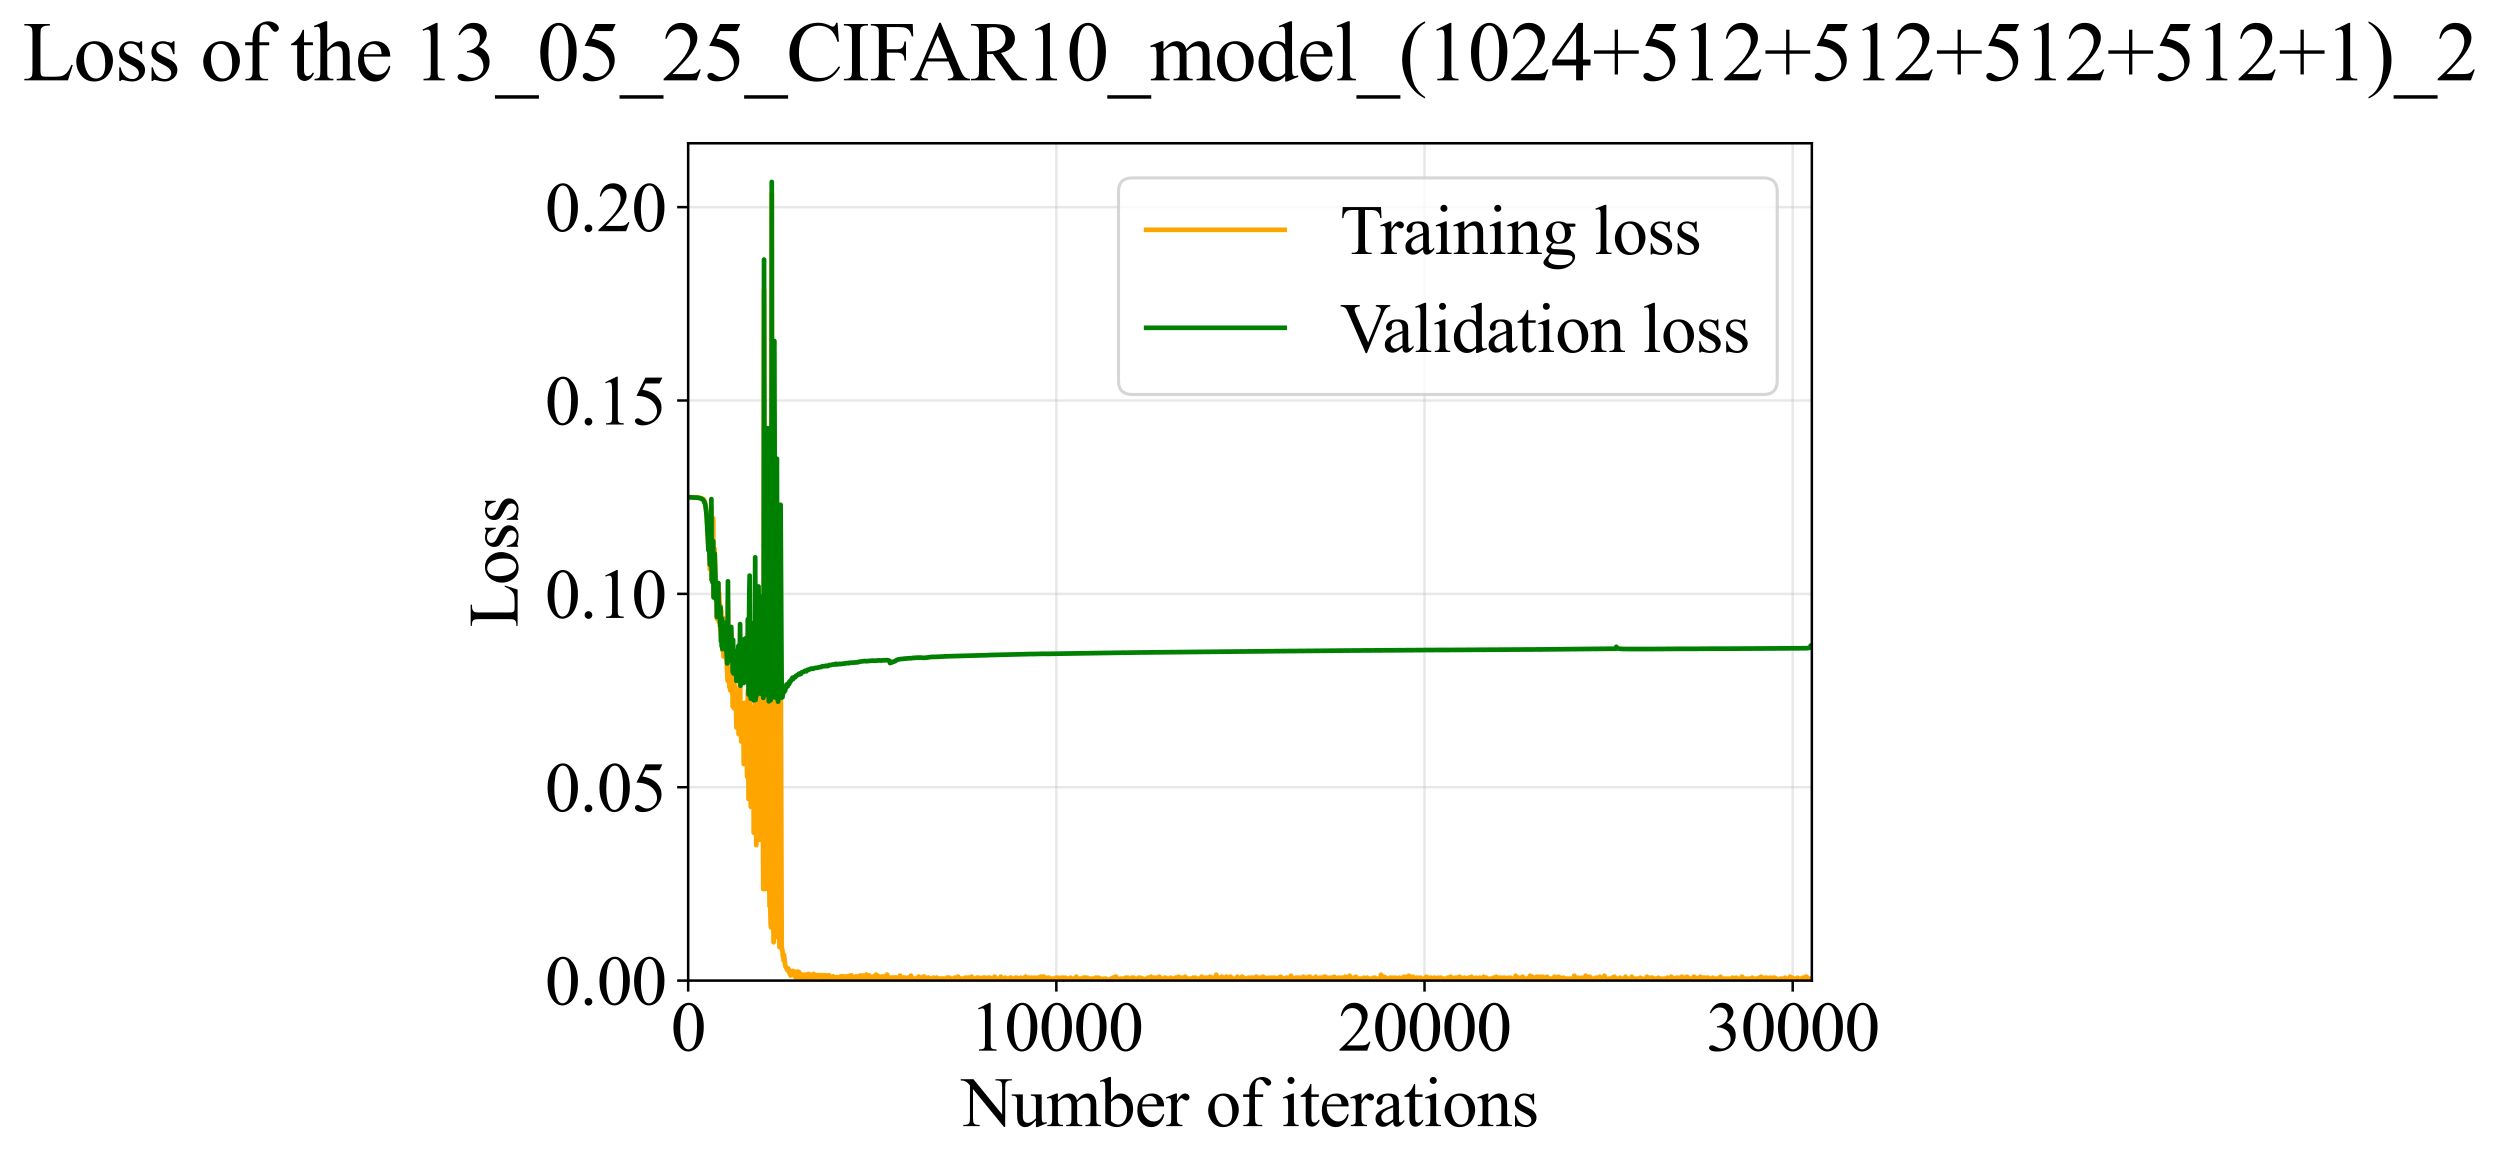 <?xml version="1.0" encoding="utf-8" standalone="no"?>
<!DOCTYPE svg PUBLIC "-//W3C//DTD SVG 1.1//EN"
  "http://www.w3.org/Graphics/SVG/1.1/DTD/svg11.dtd">
<svg xmlns:xlink="http://www.w3.org/1999/xlink" width="794.532pt" height="369.808pt" viewBox="0 0 794.532 369.808" xmlns="http://www.w3.org/2000/svg" version="1.1">
 <defs>
  <style type="text/css">*{stroke-linejoin: round; stroke-linecap: butt}</style>
 </defs>
 <g id="figure_1">
  <g id="patch_1">
   <path d="M 0 369.808 
L 794.532 369.808 
L 794.532 0 
L 0 0 
z
" style="fill: #ffffff"/>
  </g>
  <g id="axes_1">
   <g id="patch_2">
    <path d="M 218.706 311.644 
L 575.826 311.644 
L 575.826 45.532 
L 218.706 45.532 
z
" style="fill: #ffffff"/>
   </g>
   <g id="matplotlib.axis_1">
    <g id="xtick_1">
     <g id="line2d_1">
      <path d="M 218.706 311.644 
L 218.706 45.532 
" clip-path="url(#p66fca8c4c1)" style="fill: none; stroke: #b0b0b0; stroke-opacity: 0.3; stroke-width: 0.8; stroke-linecap: square"/>
     </g>
     <g id="line2d_2">
      <defs>
       <path id="m9ee720aa12" d="M 0 0 
L 0 3.5 
" style="stroke: #000000; stroke-width: 0.8"/>
      </defs>
      <g>
       <use xlink:href="#m9ee720aa12" x="218.706" y="311.644" style="stroke: #000000; stroke-width: 0.8"/>
      </g>
     </g>
     <g id="text_1">
      <!-- 0 -->
      <g transform="translate(213.206 333.92) scale(0.22 -0.22)">
       <defs>
        <path id="TimesNewRomanPSMT-30" d="M 231 2094 
Q 231 2819 450 3342 
Q 669 3866 1031 4122 
Q 1313 4325 1613 4325 
Q 2100 4325 2488 3828 
Q 2972 3213 2972 2159 
Q 2972 1422 2759 906 
Q 2547 391 2217 158 
Q 1888 -75 1581 -75 
Q 975 -75 572 641 
Q 231 1244 231 2094 
z
M 844 2016 
Q 844 1141 1059 588 
Q 1238 122 1591 122 
Q 1759 122 1940 273 
Q 2122 425 2216 781 
Q 2359 1319 2359 2297 
Q 2359 3022 2209 3506 
Q 2097 3866 1919 4016 
Q 1791 4119 1609 4119 
Q 1397 4119 1231 3928 
Q 1006 3669 925 3112 
Q 844 2556 844 2016 
z
" transform="scale(0.016)"/>
       </defs>
       <use xlink:href="#TimesNewRomanPSMT-30"/>
      </g>
     </g>
    </g>
    <g id="xtick_2">
     <g id="line2d_3">
      <path d="M 335.718 311.644 
L 335.718 45.532 
" clip-path="url(#p66fca8c4c1)" style="fill: none; stroke: #b0b0b0; stroke-opacity: 0.3; stroke-width: 0.8; stroke-linecap: square"/>
     </g>
     <g id="line2d_4">
      <g>
       <use xlink:href="#m9ee720aa12" x="335.718" y="311.644" style="stroke: #000000; stroke-width: 0.8"/>
      </g>
     </g>
     <g id="text_2">
      <!-- 10000 -->
      <g transform="translate(308.218 333.92) scale(0.22 -0.22)">
       <defs>
        <path id="TimesNewRomanPSMT-31" d="M 750 3822 
L 1781 4325 
L 1884 4325 
L 1884 747 
Q 1884 391 1914 303 
Q 1944 216 2037 169 
Q 2131 122 2419 116 
L 2419 0 
L 825 0 
L 825 116 
Q 1125 122 1212 167 
Q 1300 213 1334 289 
Q 1369 366 1369 747 
L 1369 3034 
Q 1369 3497 1338 3628 
Q 1316 3728 1258 3775 
Q 1200 3822 1119 3822 
Q 1003 3822 797 3725 
L 750 3822 
z
" transform="scale(0.016)"/>
       </defs>
       <use xlink:href="#TimesNewRomanPSMT-31"/>
       <use xlink:href="#TimesNewRomanPSMT-30" transform="translate(50 0)"/>
       <use xlink:href="#TimesNewRomanPSMT-30" transform="translate(100 0)"/>
       <use xlink:href="#TimesNewRomanPSMT-30" transform="translate(150 0)"/>
       <use xlink:href="#TimesNewRomanPSMT-30" transform="translate(200 0)"/>
      </g>
     </g>
    </g>
    <g id="xtick_3">
     <g id="line2d_5">
      <path d="M 452.73 311.644 
L 452.73 45.532 
" clip-path="url(#p66fca8c4c1)" style="fill: none; stroke: #b0b0b0; stroke-opacity: 0.3; stroke-width: 0.8; stroke-linecap: square"/>
     </g>
     <g id="line2d_6">
      <g>
       <use xlink:href="#m9ee720aa12" x="452.73" y="311.644" style="stroke: #000000; stroke-width: 0.8"/>
      </g>
     </g>
     <g id="text_3">
      <!-- 20000 -->
      <g transform="translate(425.23 333.92) scale(0.22 -0.22)">
       <defs>
        <path id="TimesNewRomanPSMT-32" d="M 2934 816 
L 2638 0 
L 138 0 
L 138 116 
Q 1241 1122 1691 1759 
Q 2141 2397 2141 2925 
Q 2141 3328 1894 3587 
Q 1647 3847 1303 3847 
Q 991 3847 742 3664 
Q 494 3481 375 3128 
L 259 3128 
Q 338 3706 661 4015 
Q 984 4325 1469 4325 
Q 1984 4325 2329 3994 
Q 2675 3663 2675 3213 
Q 2675 2891 2525 2569 
Q 2294 2063 1775 1497 
Q 997 647 803 472 
L 1909 472 
Q 2247 472 2383 497 
Q 2519 522 2628 598 
Q 2738 675 2819 816 
L 2934 816 
z
" transform="scale(0.016)"/>
       </defs>
       <use xlink:href="#TimesNewRomanPSMT-32"/>
       <use xlink:href="#TimesNewRomanPSMT-30" transform="translate(50 0)"/>
       <use xlink:href="#TimesNewRomanPSMT-30" transform="translate(100 0)"/>
       <use xlink:href="#TimesNewRomanPSMT-30" transform="translate(150 0)"/>
       <use xlink:href="#TimesNewRomanPSMT-30" transform="translate(200 0)"/>
      </g>
     </g>
    </g>
    <g id="xtick_4">
     <g id="line2d_7">
      <path d="M 569.742 311.644 
L 569.742 45.532 
" clip-path="url(#p66fca8c4c1)" style="fill: none; stroke: #b0b0b0; stroke-opacity: 0.3; stroke-width: 0.8; stroke-linecap: square"/>
     </g>
     <g id="line2d_8">
      <g>
       <use xlink:href="#m9ee720aa12" x="569.742" y="311.644" style="stroke: #000000; stroke-width: 0.8"/>
      </g>
     </g>
     <g id="text_4">
      <!-- 30000 -->
      <g transform="translate(542.242 333.92) scale(0.22 -0.22)">
       <defs>
        <path id="TimesNewRomanPSMT-33" d="M 325 3431 
Q 506 3859 782 4092 
Q 1059 4325 1472 4325 
Q 1981 4325 2253 3994 
Q 2459 3747 2459 3466 
Q 2459 3003 1878 2509 
Q 2269 2356 2469 2072 
Q 2669 1788 2669 1403 
Q 2669 853 2319 450 
Q 1863 -75 997 -75 
Q 569 -75 414 31 
Q 259 138 259 259 
Q 259 350 332 419 
Q 406 488 509 488 
Q 588 488 669 463 
Q 722 447 909 348 
Q 1097 250 1169 231 
Q 1284 197 1416 197 
Q 1734 197 1970 444 
Q 2206 691 2206 1028 
Q 2206 1275 2097 1509 
Q 2016 1684 1919 1775 
Q 1784 1900 1550 2001 
Q 1316 2103 1072 2103 
L 972 2103 
L 972 2197 
Q 1219 2228 1467 2375 
Q 1716 2522 1828 2728 
Q 1941 2934 1941 3181 
Q 1941 3503 1739 3701 
Q 1538 3900 1238 3900 
Q 753 3900 428 3381 
L 325 3431 
z
" transform="scale(0.016)"/>
       </defs>
       <use xlink:href="#TimesNewRomanPSMT-33"/>
       <use xlink:href="#TimesNewRomanPSMT-30" transform="translate(50 0)"/>
       <use xlink:href="#TimesNewRomanPSMT-30" transform="translate(100 0)"/>
       <use xlink:href="#TimesNewRomanPSMT-30" transform="translate(150 0)"/>
       <use xlink:href="#TimesNewRomanPSMT-30" transform="translate(200 0)"/>
      </g>
     </g>
    </g>
    <g id="text_5">
     <!-- Number of iterations -->
     <g transform="translate(305.624 357.902) scale(0.22 -0.22)">
      <defs>
       <path id="TimesNewRomanPSMT-4e" d="M -84 4238 
L 1066 4238 
L 3656 1059 
L 3656 3503 
Q 3656 3894 3569 3991 
Q 3453 4122 3203 4122 
L 3056 4122 
L 3056 4238 
L 4531 4238 
L 4531 4122 
L 4381 4122 
Q 4113 4122 4000 3959 
Q 3931 3859 3931 3503 
L 3931 -69 
L 3819 -69 
L 1025 3344 
L 1025 734 
Q 1025 344 1109 247 
Q 1228 116 1475 116 
L 1625 116 
L 1625 0 
L 150 0 
L 150 116 
L 297 116 
Q 569 116 681 278 
Q 750 378 750 734 
L 750 3681 
Q 566 3897 470 3965 
Q 375 4034 191 4094 
Q 100 4122 -84 4122 
L -84 4238 
z
" transform="scale(0.016)"/>
       <path id="TimesNewRomanPSMT-75" d="M 2709 2863 
L 2709 1128 
Q 2709 631 2732 520 
Q 2756 409 2807 365 
Q 2859 322 2928 322 
Q 3025 322 3147 375 
L 3191 266 
L 2334 -88 
L 2194 -88 
L 2194 519 
Q 1825 119 1631 15 
Q 1438 -88 1222 -88 
Q 981 -88 804 51 
Q 628 191 559 409 
Q 491 628 491 1028 
L 491 2306 
Q 491 2509 447 2587 
Q 403 2666 317 2708 
Q 231 2750 6 2747 
L 6 2863 
L 1009 2863 
L 1009 947 
Q 1009 547 1148 422 
Q 1288 297 1484 297 
Q 1619 297 1789 381 
Q 1959 466 2194 703 
L 2194 2325 
Q 2194 2569 2105 2655 
Q 2016 2741 1734 2747 
L 1734 2863 
L 2709 2863 
z
" transform="scale(0.016)"/>
       <path id="TimesNewRomanPSMT-6d" d="M 1050 2338 
Q 1363 2650 1419 2697 
Q 1559 2816 1721 2881 
Q 1884 2947 2044 2947 
Q 2313 2947 2506 2790 
Q 2700 2634 2766 2338 
Q 3088 2713 3309 2830 
Q 3531 2947 3766 2947 
Q 3994 2947 4170 2830 
Q 4347 2713 4450 2447 
Q 4519 2266 4519 1878 
L 4519 647 
Q 4519 378 4559 278 
Q 4591 209 4675 161 
Q 4759 113 4950 113 
L 4950 0 
L 3538 0 
L 3538 113 
L 3597 113 
Q 3781 113 3884 184 
Q 3956 234 3988 344 
Q 4000 397 4000 647 
L 4000 1878 
Q 4000 2228 3916 2372 
Q 3794 2572 3525 2572 
Q 3359 2572 3192 2489 
Q 3025 2406 2788 2181 
L 2781 2147 
L 2788 2013 
L 2788 647 
Q 2788 353 2820 281 
Q 2853 209 2943 161 
Q 3034 113 3253 113 
L 3253 0 
L 1806 0 
L 1806 113 
Q 2044 113 2133 169 
Q 2222 225 2256 338 
Q 2272 391 2272 647 
L 2272 1878 
Q 2272 2228 2169 2381 
Q 2031 2581 1784 2581 
Q 1616 2581 1450 2491 
Q 1191 2353 1050 2181 
L 1050 647 
Q 1050 366 1089 281 
Q 1128 197 1204 155 
Q 1281 113 1516 113 
L 1516 0 
L 100 0 
L 100 113 
Q 297 113 375 155 
Q 453 197 493 289 
Q 534 381 534 647 
L 534 1741 
Q 534 2213 506 2350 
Q 484 2453 437 2492 
Q 391 2531 309 2531 
Q 222 2531 100 2484 
L 53 2597 
L 916 2947 
L 1050 2947 
L 1050 2338 
z
" transform="scale(0.016)"/>
       <path id="TimesNewRomanPSMT-62" d="M 984 2369 
Q 1400 2947 1881 2947 
Q 2322 2947 2650 2570 
Q 2978 2194 2978 1541 
Q 2978 778 2472 313 
Q 2038 -88 1503 -88 
Q 1253 -88 995 3 
Q 738 94 469 275 
L 469 3241 
Q 469 3728 445 3840 
Q 422 3953 372 3993 
Q 322 4034 247 4034 
Q 159 4034 28 3984 
L -16 4094 
L 844 4444 
L 984 4444 
L 984 2369 
z
M 984 2169 
L 984 456 
Q 1144 300 1314 220 
Q 1484 141 1663 141 
Q 1947 141 2192 453 
Q 2438 766 2438 1363 
Q 2438 1913 2192 2208 
Q 1947 2503 1634 2503 
Q 1469 2503 1303 2419 
Q 1178 2356 984 2169 
z
" transform="scale(0.016)"/>
       <path id="TimesNewRomanPSMT-65" d="M 681 1784 
Q 678 1147 991 784 
Q 1303 422 1725 422 
Q 2006 422 2214 576 
Q 2422 731 2563 1106 
L 2659 1044 
Q 2594 616 2278 264 
Q 1963 -88 1488 -88 
Q 972 -88 605 314 
Q 238 716 238 1394 
Q 238 2128 614 2539 
Q 991 2950 1559 2950 
Q 2041 2950 2350 2633 
Q 2659 2316 2659 1784 
L 681 1784 
z
M 681 1966 
L 2006 1966 
Q 1991 2241 1941 2353 
Q 1863 2528 1708 2628 
Q 1553 2728 1384 2728 
Q 1125 2728 920 2526 
Q 716 2325 681 1966 
z
" transform="scale(0.016)"/>
       <path id="TimesNewRomanPSMT-72" d="M 1038 2947 
L 1038 2303 
Q 1397 2947 1775 2947 
Q 1947 2947 2059 2842 
Q 2172 2738 2172 2600 
Q 2172 2478 2090 2393 
Q 2009 2309 1897 2309 
Q 1788 2309 1652 2417 
Q 1516 2525 1450 2525 
Q 1394 2525 1328 2463 
Q 1188 2334 1038 2041 
L 1038 669 
Q 1038 431 1097 309 
Q 1138 225 1241 169 
Q 1344 113 1538 113 
L 1538 0 
L 72 0 
L 72 113 
Q 291 113 397 181 
Q 475 231 506 341 
Q 522 394 522 644 
L 522 1753 
Q 522 2253 501 2348 
Q 481 2444 426 2487 
Q 372 2531 291 2531 
Q 194 2531 72 2484 
L 41 2597 
L 906 2947 
L 1038 2947 
z
" transform="scale(0.016)"/>
       <path id="TimesNewRomanPSMT-20" transform="scale(0.016)"/>
       <path id="TimesNewRomanPSMT-6f" d="M 1600 2947 
Q 2250 2947 2644 2453 
Q 2978 2031 2978 1484 
Q 2978 1100 2793 706 
Q 2609 313 2286 112 
Q 1963 -88 1566 -88 
Q 919 -88 538 428 
Q 216 863 216 1403 
Q 216 1797 411 2186 
Q 606 2575 925 2761 
Q 1244 2947 1600 2947 
z
M 1503 2744 
Q 1338 2744 1170 2645 
Q 1003 2547 900 2300 
Q 797 2053 797 1666 
Q 797 1041 1045 587 
Q 1294 134 1700 134 
Q 2003 134 2200 384 
Q 2397 634 2397 1244 
Q 2397 2006 2069 2444 
Q 1847 2744 1503 2744 
z
" transform="scale(0.016)"/>
       <path id="TimesNewRomanPSMT-66" d="M 1319 2638 
L 1319 756 
Q 1319 356 1406 250 
Q 1522 113 1716 113 
L 1975 113 
L 1975 0 
L 266 0 
L 266 113 
L 394 113 
Q 519 113 622 175 
Q 725 238 764 344 
Q 803 450 803 756 
L 803 2638 
L 247 2638 
L 247 2863 
L 803 2863 
L 803 3050 
Q 803 3478 940 3775 
Q 1078 4072 1361 4255 
Q 1644 4438 1997 4438 
Q 2325 4438 2600 4225 
Q 2781 4084 2781 3909 
Q 2781 3816 2700 3733 
Q 2619 3650 2525 3650 
Q 2453 3650 2373 3701 
Q 2294 3753 2178 3923 
Q 2063 4094 1966 4153 
Q 1869 4213 1750 4213 
Q 1606 4213 1506 4136 
Q 1406 4059 1362 3898 
Q 1319 3738 1319 3069 
L 1319 2863 
L 2056 2863 
L 2056 2638 
L 1319 2638 
z
" transform="scale(0.016)"/>
       <path id="TimesNewRomanPSMT-69" d="M 928 4444 
Q 1059 4444 1151 4351 
Q 1244 4259 1244 4128 
Q 1244 3997 1151 3903 
Q 1059 3809 928 3809 
Q 797 3809 703 3903 
Q 609 3997 609 4128 
Q 609 4259 701 4351 
Q 794 4444 928 4444 
z
M 1188 2947 
L 1188 647 
Q 1188 378 1227 289 
Q 1266 200 1342 156 
Q 1419 113 1622 113 
L 1622 0 
L 231 0 
L 231 113 
Q 441 113 512 153 
Q 584 194 626 287 
Q 669 381 669 647 
L 669 1750 
Q 669 2216 641 2353 
Q 619 2453 572 2492 
Q 525 2531 444 2531 
Q 356 2531 231 2484 
L 188 2597 
L 1050 2947 
L 1188 2947 
z
" transform="scale(0.016)"/>
       <path id="TimesNewRomanPSMT-74" d="M 1031 3803 
L 1031 2863 
L 1700 2863 
L 1700 2644 
L 1031 2644 
L 1031 788 
Q 1031 509 1111 412 
Q 1191 316 1316 316 
Q 1419 316 1516 380 
Q 1613 444 1666 569 
L 1788 569 
Q 1678 263 1478 108 
Q 1278 -47 1066 -47 
Q 922 -47 784 33 
Q 647 113 581 261 
Q 516 409 516 719 
L 516 2644 
L 63 2644 
L 63 2747 
Q 234 2816 414 2980 
Q 594 3144 734 3369 
Q 806 3488 934 3803 
L 1031 3803 
z
" transform="scale(0.016)"/>
       <path id="TimesNewRomanPSMT-61" d="M 1822 413 
Q 1381 72 1269 19 
Q 1100 -59 909 -59 
Q 613 -59 420 144 
Q 228 347 228 678 
Q 228 888 322 1041 
Q 450 1253 767 1440 
Q 1084 1628 1822 1897 
L 1822 2009 
Q 1822 2438 1686 2597 
Q 1550 2756 1291 2756 
Q 1094 2756 978 2650 
Q 859 2544 859 2406 
L 866 2225 
Q 866 2081 792 2003 
Q 719 1925 600 1925 
Q 484 1925 411 2006 
Q 338 2088 338 2228 
Q 338 2497 613 2722 
Q 888 2947 1384 2947 
Q 1766 2947 2009 2819 
Q 2194 2722 2281 2516 
Q 2338 2381 2338 1966 
L 2338 994 
Q 2338 584 2353 492 
Q 2369 400 2405 369 
Q 2441 338 2488 338 
Q 2538 338 2575 359 
Q 2641 400 2828 588 
L 2828 413 
Q 2478 -56 2159 -56 
Q 2006 -56 1915 50 
Q 1825 156 1822 413 
z
M 1822 616 
L 1822 1706 
Q 1350 1519 1213 1441 
Q 966 1303 859 1153 
Q 753 1003 753 825 
Q 753 600 887 451 
Q 1022 303 1197 303 
Q 1434 303 1822 616 
z
" transform="scale(0.016)"/>
       <path id="TimesNewRomanPSMT-6e" d="M 1034 2341 
Q 1538 2947 1994 2947 
Q 2228 2947 2397 2830 
Q 2566 2713 2666 2444 
Q 2734 2256 2734 1869 
L 2734 647 
Q 2734 375 2778 278 
Q 2813 200 2889 156 
Q 2966 113 3172 113 
L 3172 0 
L 1756 0 
L 1756 113 
L 1816 113 
Q 2016 113 2095 173 
Q 2175 234 2206 353 
Q 2219 400 2219 647 
L 2219 1819 
Q 2219 2209 2117 2386 
Q 2016 2563 1775 2563 
Q 1403 2563 1034 2156 
L 1034 647 
Q 1034 356 1069 288 
Q 1113 197 1189 155 
Q 1266 113 1500 113 
L 1500 0 
L 84 0 
L 84 113 
L 147 113 
Q 366 113 442 223 
Q 519 334 519 647 
L 519 1709 
Q 519 2225 495 2337 
Q 472 2450 423 2490 
Q 375 2531 294 2531 
Q 206 2531 84 2484 
L 38 2597 
L 900 2947 
L 1034 2947 
L 1034 2341 
z
" transform="scale(0.016)"/>
       <path id="TimesNewRomanPSMT-73" d="M 2050 2947 
L 2050 1972 
L 1947 1972 
Q 1828 2431 1642 2597 
Q 1456 2763 1169 2763 
Q 950 2763 815 2647 
Q 681 2531 681 2391 
Q 681 2216 781 2091 
Q 878 1963 1175 1819 
L 1631 1597 
Q 2266 1288 2266 781 
Q 2266 391 1970 151 
Q 1675 -88 1309 -88 
Q 1047 -88 709 6 
Q 606 38 541 38 
Q 469 38 428 -44 
L 325 -44 
L 325 978 
L 428 978 
Q 516 541 762 319 
Q 1009 97 1316 97 
Q 1531 97 1667 223 
Q 1803 350 1803 528 
Q 1803 744 1651 891 
Q 1500 1038 1047 1263 
Q 594 1488 453 1669 
Q 313 1847 313 2119 
Q 313 2472 555 2709 
Q 797 2947 1181 2947 
Q 1350 2947 1591 2875 
Q 1750 2828 1803 2828 
Q 1853 2828 1881 2850 
Q 1909 2872 1947 2947 
L 2050 2947 
z
" transform="scale(0.016)"/>
      </defs>
      <use xlink:href="#TimesNewRomanPSMT-4e"/>
      <use xlink:href="#TimesNewRomanPSMT-75" transform="translate(72.217 0)"/>
      <use xlink:href="#TimesNewRomanPSMT-6d" transform="translate(122.217 0)"/>
      <use xlink:href="#TimesNewRomanPSMT-62" transform="translate(200 0)"/>
      <use xlink:href="#TimesNewRomanPSMT-65" transform="translate(250 0)"/>
      <use xlink:href="#TimesNewRomanPSMT-72" transform="translate(294.385 0)"/>
      <use xlink:href="#TimesNewRomanPSMT-20" transform="translate(327.686 0)"/>
      <use xlink:href="#TimesNewRomanPSMT-6f" transform="translate(352.686 0)"/>
      <use xlink:href="#TimesNewRomanPSMT-66" transform="translate(402.686 0)"/>
      <use xlink:href="#TimesNewRomanPSMT-20" transform="translate(435.986 0)"/>
      <use xlink:href="#TimesNewRomanPSMT-69" transform="translate(460.986 0)"/>
      <use xlink:href="#TimesNewRomanPSMT-74" transform="translate(488.77 0)"/>
      <use xlink:href="#TimesNewRomanPSMT-65" transform="translate(516.553 0)"/>
      <use xlink:href="#TimesNewRomanPSMT-72" transform="translate(560.938 0)"/>
      <use xlink:href="#TimesNewRomanPSMT-61" transform="translate(594.238 0)"/>
      <use xlink:href="#TimesNewRomanPSMT-74" transform="translate(638.623 0)"/>
      <use xlink:href="#TimesNewRomanPSMT-69" transform="translate(666.406 0)"/>
      <use xlink:href="#TimesNewRomanPSMT-6f" transform="translate(694.189 0)"/>
      <use xlink:href="#TimesNewRomanPSMT-6e" transform="translate(744.189 0)"/>
      <use xlink:href="#TimesNewRomanPSMT-73" transform="translate(794.189 0)"/>
     </g>
    </g>
   </g>
   <g id="matplotlib.axis_2">
    <g id="ytick_1">
     <g id="line2d_9">
      <path d="M 218.706 311.644 
L 575.826 311.644 
" clip-path="url(#p66fca8c4c1)" style="fill: none; stroke: #b0b0b0; stroke-opacity: 0.3; stroke-width: 0.8; stroke-linecap: square"/>
     </g>
     <g id="line2d_10">
      <defs>
       <path id="mb77eb7c040" d="M 0 0 
L -3.5 0 
" style="stroke: #000000; stroke-width: 0.8"/>
      </defs>
      <g>
       <use xlink:href="#mb77eb7c040" x="218.706" y="311.644" style="stroke: #000000; stroke-width: 0.8"/>
      </g>
     </g>
     <g id="text_6">
      <!-- 0.00 -->
      <g transform="translate(173.206 319.282) scale(0.22 -0.22)">
       <defs>
        <path id="TimesNewRomanPSMT-2e" d="M 800 606 
Q 947 606 1047 504 
Q 1147 403 1147 259 
Q 1147 116 1045 14 
Q 944 -88 800 -88 
Q 656 -88 554 14 
Q 453 116 453 259 
Q 453 406 554 506 
Q 656 606 800 606 
z
" transform="scale(0.016)"/>
       </defs>
       <use xlink:href="#TimesNewRomanPSMT-30"/>
       <use xlink:href="#TimesNewRomanPSMT-2e" transform="translate(50 0)"/>
       <use xlink:href="#TimesNewRomanPSMT-30" transform="translate(75 0)"/>
       <use xlink:href="#TimesNewRomanPSMT-30" transform="translate(125 0)"/>
      </g>
     </g>
    </g>
    <g id="ytick_2">
     <g id="line2d_11">
      <path d="M 218.706 250.191 
L 575.826 250.191 
" clip-path="url(#p66fca8c4c1)" style="fill: none; stroke: #b0b0b0; stroke-opacity: 0.3; stroke-width: 0.8; stroke-linecap: square"/>
     </g>
     <g id="line2d_12">
      <g>
       <use xlink:href="#mb77eb7c040" x="218.706" y="250.191" style="stroke: #000000; stroke-width: 0.8"/>
      </g>
     </g>
     <g id="text_7">
      <!-- 0.05 -->
      <g transform="translate(173.206 257.829) scale(0.22 -0.22)">
       <defs>
        <path id="TimesNewRomanPSMT-35" d="M 2778 4238 
L 2534 3706 
L 1259 3706 
L 981 3138 
Q 1809 3016 2294 2522 
Q 2709 2097 2709 1522 
Q 2709 1188 2573 903 
Q 2438 619 2231 419 
Q 2025 219 1772 97 
Q 1413 -75 1034 -75 
Q 653 -75 479 54 
Q 306 184 306 341 
Q 306 428 378 495 
Q 450 563 559 563 
Q 641 563 702 538 
Q 763 513 909 409 
Q 1144 247 1384 247 
Q 1750 247 2026 523 
Q 2303 800 2303 1197 
Q 2303 1581 2056 1914 
Q 1809 2247 1375 2428 
Q 1034 2569 447 2591 
L 1259 4238 
L 2778 4238 
z
" transform="scale(0.016)"/>
       </defs>
       <use xlink:href="#TimesNewRomanPSMT-30"/>
       <use xlink:href="#TimesNewRomanPSMT-2e" transform="translate(50 0)"/>
       <use xlink:href="#TimesNewRomanPSMT-30" transform="translate(75 0)"/>
       <use xlink:href="#TimesNewRomanPSMT-35" transform="translate(125 0)"/>
      </g>
     </g>
    </g>
    <g id="ytick_3">
     <g id="line2d_13">
      <path d="M 218.706 188.739 
L 575.826 188.739 
" clip-path="url(#p66fca8c4c1)" style="fill: none; stroke: #b0b0b0; stroke-opacity: 0.3; stroke-width: 0.8; stroke-linecap: square"/>
     </g>
     <g id="line2d_14">
      <g>
       <use xlink:href="#mb77eb7c040" x="218.706" y="188.739" style="stroke: #000000; stroke-width: 0.8"/>
      </g>
     </g>
     <g id="text_8">
      <!-- 0.10 -->
      <g transform="translate(173.206 196.377) scale(0.22 -0.22)">
       <use xlink:href="#TimesNewRomanPSMT-30"/>
       <use xlink:href="#TimesNewRomanPSMT-2e" transform="translate(50 0)"/>
       <use xlink:href="#TimesNewRomanPSMT-31" transform="translate(75 0)"/>
       <use xlink:href="#TimesNewRomanPSMT-30" transform="translate(125 0)"/>
      </g>
     </g>
    </g>
    <g id="ytick_4">
     <g id="line2d_15">
      <path d="M 218.706 127.287 
L 575.826 127.287 
" clip-path="url(#p66fca8c4c1)" style="fill: none; stroke: #b0b0b0; stroke-opacity: 0.3; stroke-width: 0.8; stroke-linecap: square"/>
     </g>
     <g id="line2d_16">
      <g>
       <use xlink:href="#mb77eb7c040" x="218.706" y="127.287" style="stroke: #000000; stroke-width: 0.8"/>
      </g>
     </g>
     <g id="text_9">
      <!-- 0.15 -->
      <g transform="translate(173.206 134.925) scale(0.22 -0.22)">
       <use xlink:href="#TimesNewRomanPSMT-30"/>
       <use xlink:href="#TimesNewRomanPSMT-2e" transform="translate(50 0)"/>
       <use xlink:href="#TimesNewRomanPSMT-31" transform="translate(75 0)"/>
       <use xlink:href="#TimesNewRomanPSMT-35" transform="translate(125 0)"/>
      </g>
     </g>
    </g>
    <g id="ytick_5">
     <g id="line2d_17">
      <path d="M 218.706 65.835 
L 575.826 65.835 
" clip-path="url(#p66fca8c4c1)" style="fill: none; stroke: #b0b0b0; stroke-opacity: 0.3; stroke-width: 0.8; stroke-linecap: square"/>
     </g>
     <g id="line2d_18">
      <g>
       <use xlink:href="#mb77eb7c040" x="218.706" y="65.835" style="stroke: #000000; stroke-width: 0.8"/>
      </g>
     </g>
     <g id="text_10">
      <!-- 0.20 -->
      <g transform="translate(173.206 73.473) scale(0.22 -0.22)">
       <use xlink:href="#TimesNewRomanPSMT-30"/>
       <use xlink:href="#TimesNewRomanPSMT-2e" transform="translate(50 0)"/>
       <use xlink:href="#TimesNewRomanPSMT-32" transform="translate(75 0)"/>
       <use xlink:href="#TimesNewRomanPSMT-30" transform="translate(125 0)"/>
      </g>
     </g>
    </g>
    <g id="text_11">
     <!-- Loss -->
     <g transform="translate(164.5 199.369) rotate(-90) scale(0.22 -0.22)">
      <defs>
       <path id="TimesNewRomanPSMT-4c" d="M 3669 1172 
L 3772 1150 
L 3409 0 
L 128 0 
L 128 116 
L 288 116 
Q 556 116 672 291 
Q 738 391 738 753 
L 738 3488 
Q 738 3884 650 3984 
Q 528 4122 288 4122 
L 128 4122 
L 128 4238 
L 2047 4238 
L 2047 4122 
Q 1709 4125 1573 4059 
Q 1438 3994 1388 3894 
Q 1338 3794 1338 3416 
L 1338 753 
Q 1338 494 1388 397 
Q 1425 331 1503 300 
Q 1581 269 1991 269 
L 2300 269 
Q 2788 269 2984 341 
Q 3181 413 3343 595 
Q 3506 778 3669 1172 
z
" transform="scale(0.016)"/>
      </defs>
      <use xlink:href="#TimesNewRomanPSMT-4c"/>
      <use xlink:href="#TimesNewRomanPSMT-6f" transform="translate(61.084 0)"/>
      <use xlink:href="#TimesNewRomanPSMT-73" transform="translate(111.084 0)"/>
      <use xlink:href="#TimesNewRomanPSMT-73" transform="translate(150 0)"/>
     </g>
    </g>
   </g>
   <g id="line2d_19">
    <path d="M 218.706 158.013 
L 222.218 158.154 
L 222.569 158.373 
L 222.686 158.297 
L 222.803 158.413 
L 223.037 158.341 
L 223.388 158.646 
L 223.622 158.666 
L 223.739 158.931 
L 223.856 159.607 
L 223.973 159.308 
L 224.208 160.327 
L 224.676 164.58 
L 225.144 173.696 
L 225.261 170.336 
L 225.612 180.89 
L 225.846 170.352 
L 225.963 174.517 
L 226.08 161.15 
L 226.197 184.416 
L 226.314 177.959 
L 226.431 179.66 
L 226.549 175.507 
L 226.666 164.701 
L 226.783 189.481 
L 227.017 174.452 
L 227.134 174.446 
L 227.368 187.308 
L 227.485 184.311 
L 227.602 185.837 
L 227.719 185.435 
L 227.836 196.667 
L 227.953 192.352 
L 228.07 194.924 
L 228.187 193.744 
L 228.304 185.523 
L 228.421 197.545 
L 228.538 188.436 
L 228.773 192.952 
L 228.89 200.129 
L 229.007 192.503 
L 229.124 202.062 
L 229.241 194.064 
L 229.358 202.325 
L 229.475 198.432 
L 229.592 206.685 
L 229.709 196.731 
L 229.826 196.322 
L 229.943 208.662 
L 230.06 199.155 
L 230.177 208.499 
L 230.294 202.198 
L 230.411 205.557 
L 230.528 196.731 
L 230.645 207.893 
L 230.762 203.917 
L 230.996 211.557 
L 231.231 216.351 
L 231.348 191.008 
L 231.465 215.697 
L 231.582 210.505 
L 231.699 212.699 
L 231.816 218.43 
L 231.933 214.546 
L 232.05 219.34 
L 232.284 212.768 
L 232.401 200.882 
L 232.635 220.199 
L 232.752 213.836 
L 232.869 224.588 
L 232.986 207.744 
L 233.103 221.382 
L 233.22 221.653 
L 233.337 225.149 
L 233.455 217.723 
L 233.572 218.495 
L 233.689 220.304 
L 233.806 225.588 
L 233.923 224.093 
L 234.04 231.227 
L 234.274 224.551 
L 234.391 229.293 
L 234.508 228.915 
L 234.625 221.899 
L 234.742 233.305 
L 234.859 232.442 
L 234.976 221.32 
L 235.093 227.329 
L 235.21 206.967 
L 235.327 233.537 
L 235.444 227.282 
L 235.561 235.658 
L 235.678 232.21 
L 235.796 223.498 
L 236.03 235.359 
L 236.147 234.602 
L 236.264 232.329 
L 236.381 242.821 
L 236.615 223.387 
L 236.732 235.67 
L 236.849 235.975 
L 236.966 242.336 
L 237.2 228.644 
L 237.434 246.812 
L 237.551 247.01 
L 237.668 219.529 
L 237.902 253.934 
L 238.137 204.06 
L 238.254 207.788 
L 238.371 251.219 
L 238.488 237.926 
L 238.605 256.416 
L 238.722 244.006 
L 238.839 254.651 
L 238.956 239.559 
L 239.19 256.568 
L 239.424 224.633 
L 239.541 264.66 
L 239.658 250.271 
L 239.775 258.271 
L 239.892 242.675 
L 240.009 197.073 
L 240.126 258.423 
L 240.243 259.48 
L 240.36 268.612 
L 240.478 249.202 
L 240.595 263.098 
L 240.712 252.844 
L 240.829 264.875 
L 241.063 211.12 
L 241.414 266.87 
L 241.531 265.201 
L 241.648 266.879 
L 241.765 261.837 
L 241.882 266.562 
L 241.999 220.768 
L 242.233 265.711 
L 242.35 266.777 
L 242.467 264.463 
L 242.584 282.568 
L 242.701 257.424 
L 242.819 92.198 
L 243.053 240.156 
L 243.287 275.176 
L 243.404 282.521 
L 243.521 272.714 
L 243.638 281.231 
L 243.872 280.271 
L 243.989 156.055 
L 244.106 170.52 
L 244.34 282.421 
L 244.457 278.754 
L 244.574 287.986 
L 244.691 283.407 
L 244.925 293.538 
L 245.042 294.737 
L 245.16 279.38 
L 245.277 61.605 
L 245.394 287.371 
L 245.628 294.841 
L 245.745 290.865 
L 245.862 299.477 
L 245.979 298.169 
L 246.096 131.431 
L 246.33 251.577 
L 246.564 297.697 
L 246.681 268.207 
L 246.915 178.908 
L 247.032 277.725 
L 247.149 277.436 
L 247.266 291.786 
L 247.383 291.986 
L 247.501 288.585 
L 247.735 301.012 
L 247.852 299.975 
L 248.086 198.707 
L 248.437 300.501 
L 248.554 302.054 
L 248.671 302.032 
L 248.788 303.972 
L 248.905 303.17 
L 249.022 305.229 
L 249.139 303.433 
L 249.607 307.122 
L 249.724 307.151 
L 250.076 307.97 
L 250.193 307.622 
L 250.31 308.405 
L 250.427 307.735 
L 250.544 308.13 
L 250.661 308.033 
L 250.778 308.996 
L 250.895 308.918 
L 251.012 309.513 
L 251.129 309.302 
L 251.246 310.023 
L 251.48 309.017 
L 251.597 309.267 
L 251.948 308.577 
L 252.183 309.7 
L 252.3 308.924 
L 252.417 310.063 
L 252.651 308.852 
L 252.768 310.528 
L 252.885 309.254 
L 253.002 310.616 
L 253.119 309.71 
L 253.236 310.278 
L 253.47 308.771 
L 253.704 311.033 
L 253.821 310.445 
L 253.938 308.904 
L 254.172 310.188 
L 254.289 309.599 
L 254.524 310.225 
L 254.641 309.623 
L 254.758 310.577 
L 254.992 310.535 
L 255.109 310.861 
L 255.343 309.948 
L 255.46 310.593 
L 255.694 309.762 
L 255.811 309.755 
L 255.928 310.944 
L 256.162 309.756 
L 256.396 310.971 
L 256.63 310.407 
L 256.747 310.71 
L 256.982 309.522 
L 257.099 309.807 
L 257.216 310.725 
L 257.333 309.815 
L 257.45 310.737 
L 257.567 309.828 
L 257.684 311.039 
L 257.918 310.729 
L 258.035 311.042 
L 258.152 310.146 
L 258.269 310.757 
L 258.386 310.455 
L 258.503 309.54 
L 258.737 311.069 
L 258.854 311.094 
L 258.971 309.848 
L 259.088 310.496 
L 259.206 310.176 
L 259.44 310.506 
L 259.557 309.901 
L 259.908 310.541 
L 260.025 309.925 
L 260.142 310.52 
L 260.259 310.518 
L 260.376 309.918 
L 260.61 310.23 
L 260.727 310.52 
L 260.844 310.223 
L 260.961 311.138 
L 261.078 309.92 
L 261.195 310.246 
L 261.312 309.928 
L 261.429 310.236 
L 261.547 311.146 
L 261.664 310.869 
L 261.781 311.162 
L 261.898 310.85 
L 262.015 309.939 
L 262.132 311.172 
L 262.366 309.961 
L 262.6 311.168 
L 262.717 310.255 
L 262.834 310.896 
L 262.951 310.006 
L 263.068 310.832 
L 263.185 310.846 
L 263.302 309.95 
L 263.419 309.944 
L 263.536 310.845 
L 263.653 310.842 
L 263.77 310.544 
L 264.005 311.466 
L 264.122 310.571 
L 264.239 311.176 
L 264.473 311.2 
L 264.707 310.258 
L 264.941 310.593 
L 265.058 310.597 
L 265.409 311.491 
L 265.526 310.598 
L 265.643 310.877 
L 265.76 311.484 
L 265.877 311.195 
L 265.994 310.576 
L 266.111 311.194 
L 266.229 310.605 
L 266.346 311.209 
L 266.58 310.901 
L 266.697 310.91 
L 266.814 311.213 
L 267.165 310.29 
L 267.282 310.585 
L 267.516 310.307 
L 267.633 310.294 
L 267.75 311.528 
L 267.867 310.603 
L 267.984 311.231 
L 268.101 310.31 
L 268.218 311.229 
L 268.335 310.609 
L 268.452 311.219 
L 268.57 310.915 
L 268.687 311.224 
L 268.804 310.618 
L 268.921 311.535 
L 269.038 310.32 
L 269.272 310.318 
L 269.389 311.235 
L 269.623 310.616 
L 269.74 311.24 
L 269.857 311.245 
L 269.974 310.619 
L 270.091 310.63 
L 270.208 310.019 
L 270.442 311.243 
L 270.559 310.936 
L 270.676 310.023 
L 270.794 310.932 
L 270.911 310.948 
L 271.028 310.631 
L 271.379 310.634 
L 271.496 311.545 
L 271.613 310.636 
L 271.73 310.634 
L 271.964 310.331 
L 272.081 310.635 
L 272.198 310.365 
L 272.315 311.244 
L 272.432 310.714 
L 272.549 311.402 
L 272.783 310.321 
L 272.9 311.248 
L 273.017 310.629 
L 273.135 310.635 
L 273.252 311.236 
L 273.369 310.017 
L 273.603 311.561 
L 273.72 310.947 
L 273.837 310.93 
L 273.954 310.647 
L 274.071 311.252 
L 274.188 310.028 
L 274.305 310.947 
L 274.422 310.946 
L 274.539 310.641 
L 274.773 311.258 
L 275.007 310.025 
L 275.124 310.639 
L 275.358 309.73 
L 275.71 311.261 
L 275.944 310.042 
L 276.061 311.264 
L 276.295 310.034 
L 276.412 310.965 
L 276.529 310.656 
L 276.763 311.268 
L 276.997 310.96 
L 277.114 310.955 
L 277.231 310.657 
L 277.348 311.273 
L 277.465 311.271 
L 277.582 310.354 
L 277.934 311.57 
L 278.051 310.666 
L 278.168 310.663 
L 278.285 311.273 
L 278.402 309.741 
L 278.519 311.267 
L 278.636 310.664 
L 278.753 311.579 
L 278.87 310.053 
L 278.987 311.272 
L 279.104 311.271 
L 279.221 310.66 
L 279.338 310.656 
L 279.455 310.831 
L 279.572 310.352 
L 279.689 311.248 
L 279.923 311.273 
L 280.04 310.959 
L 280.158 310.967 
L 280.275 311.575 
L 280.392 310.359 
L 280.509 311.579 
L 280.626 310.354 
L 280.743 310.65 
L 280.86 311.283 
L 281.094 310.671 
L 281.211 311.276 
L 281.328 310.356 
L 281.562 310.963 
L 281.679 310.055 
L 281.796 310.683 
L 281.913 309.752 
L 282.03 310.675 
L 282.147 310.669 
L 282.264 310.353 
L 282.499 311.281 
L 282.616 310.977 
L 282.733 311.28 
L 283.084 311.264 
L 283.201 311.271 
L 283.318 311.583 
L 283.435 310.67 
L 283.669 310.969 
L 283.903 310.663 
L 284.02 310.963 
L 284.137 310.66 
L 284.254 311.277 
L 284.488 310.658 
L 284.605 311.564 
L 284.722 310.63 
L 284.84 311.263 
L 284.957 310.968 
L 285.191 311.272 
L 285.308 310.967 
L 285.425 311.566 
L 285.542 311.264 
L 285.659 311.274 
L 285.776 310.656 
L 285.893 310.969 
L 286.01 310.05 
L 286.244 311.28 
L 286.595 310.667 
L 286.712 311.284 
L 286.829 311.275 
L 286.946 310.671 
L 287.063 310.66 
L 287.181 311.275 
L 287.415 311.285 
L 287.532 310.673 
L 287.649 311.284 
L 287.766 310.983 
L 287.883 311.589 
L 288 310.979 
L 288.234 311.29 
L 288.351 311.288 
L 288.585 310.672 
L 288.702 311.594 
L 288.819 311.29 
L 288.936 311.596 
L 289.17 311.291 
L 289.287 311.596 
L 289.522 310.069 
L 289.639 310.681 
L 289.756 310.669 
L 289.873 311.601 
L 289.99 311.29 
L 290.107 311.591 
L 290.224 311.286 
L 290.341 311.595 
L 290.458 310.992 
L 290.692 311.289 
L 290.809 311.292 
L 290.926 311.598 
L 291.043 310.984 
L 291.16 311.294 
L 291.277 310.984 
L 291.511 311.294 
L 291.628 310.688 
L 291.863 310.996 
L 291.98 310.378 
L 292.097 310.682 
L 292.214 311.296 
L 292.565 310.681 
L 292.799 310.985 
L 293.033 311.295 
L 293.267 310.641 
L 293.384 311.286 
L 293.501 310.981 
L 293.618 310.36 
L 293.735 310.978 
L 293.852 310.67 
L 294.086 311.594 
L 294.204 310.678 
L 294.321 311.287 
L 294.438 310.991 
L 294.555 311.601 
L 294.672 311.599 
L 294.789 310.982 
L 295.023 311.601 
L 295.14 310.678 
L 295.257 311.294 
L 295.374 310.993 
L 295.491 311.601 
L 295.725 311.297 
L 295.842 311.296 
L 295.959 310.993 
L 296.076 311.605 
L 296.193 310.993 
L 296.31 311.606 
L 296.427 311.604 
L 296.545 311.3 
L 296.662 310.684 
L 297.13 311.602 
L 297.247 310.987 
L 297.481 311.302 
L 297.598 311.3 
L 297.715 310.685 
L 298.066 311.301 
L 298.183 310.991 
L 298.3 311.607 
L 298.417 310.995 
L 298.534 310.992 
L 298.886 311.61 
L 299.003 310.994 
L 299.237 310.997 
L 299.354 311.61 
L 299.588 310.998 
L 299.822 311.606 
L 299.939 310.996 
L 300.29 311.61 
L 300.407 311.608 
L 300.758 310.997 
L 300.875 310.997 
L 300.992 310.688 
L 301.109 311.302 
L 301.227 311.303 
L 301.344 310.996 
L 301.461 311.615 
L 301.578 310.689 
L 301.695 310.69 
L 301.812 310.995 
L 301.929 311.61 
L 302.046 311.61 
L 302.163 310.997 
L 302.28 311.61 
L 302.514 311 
L 302.748 311.612 
L 302.982 310.999 
L 303.216 311.612 
L 303.45 310.69 
L 303.568 311.306 
L 303.685 311.306 
L 303.919 310.999 
L 304.036 311.612 
L 304.27 311.303 
L 304.387 311.308 
L 304.504 310.385 
L 304.621 311.612 
L 304.855 311.616 
L 304.972 311 
L 305.089 311.001 
L 305.206 311.614 
L 305.323 311 
L 305.44 311.001 
L 305.557 311.616 
L 305.674 311.31 
L 305.791 311.615 
L 306.026 311 
L 306.26 311.616 
L 306.494 311.308 
L 306.611 311.613 
L 306.728 310.694 
L 307.079 311.311 
L 307.313 311.004 
L 307.43 311.31 
L 307.547 310.698 
L 307.664 310.694 
L 307.781 311.309 
L 308.015 310.696 
L 308.132 311.31 
L 308.25 311.307 
L 308.367 311.617 
L 308.484 311.002 
L 308.601 311.31 
L 308.835 310.389 
L 308.952 311.308 
L 309.069 311.004 
L 309.186 311.62 
L 309.537 311.002 
L 309.654 311.31 
L 309.771 311.006 
L 309.888 311.619 
L 310.005 311.004 
L 310.122 311.004 
L 310.239 311.618 
L 310.474 310.695 
L 310.591 311.311 
L 310.708 310.697 
L 310.825 311.621 
L 310.942 311.617 
L 311.059 310.698 
L 311.293 311.005 
L 311.41 311.003 
L 311.527 311.617 
L 311.761 311.312 
L 311.878 311.313 
L 312.112 311.618 
L 312.346 310.698 
L 312.697 311.312 
L 312.815 310.699 
L 312.932 311.62 
L 313.166 310.698 
L 313.283 311.314 
L 313.4 311.005 
L 313.751 311.62 
L 314.102 310.699 
L 314.219 311.622 
L 314.336 311.007 
L 314.453 311.622 
L 314.57 310.698 
L 314.687 311.314 
L 314.804 311.314 
L 314.921 311.007 
L 315.038 311.314 
L 315.156 311.006 
L 315.273 311.62 
L 315.39 311.007 
L 315.741 311.621 
L 315.858 311.622 
L 315.975 311.312 
L 316.092 310.392 
L 316.209 311.62 
L 316.326 311.622 
L 316.56 311.312 
L 316.677 311.622 
L 317.028 311.009 
L 317.145 311.314 
L 317.262 311.008 
L 317.379 311.621 
L 317.497 311.007 
L 317.614 311.62 
L 317.848 311.315 
L 317.965 311.316 
L 318.082 310.395 
L 318.199 311.315 
L 318.316 311.314 
L 318.433 311.008 
L 318.667 311.623 
L 318.784 311.009 
L 318.901 311.007 
L 319.018 311.315 
L 319.135 311.009 
L 319.252 311.315 
L 319.486 310.701 
L 319.603 311.623 
L 319.72 311.317 
L 319.955 311.622 
L 320.072 311.009 
L 320.189 311.007 
L 320.54 311.623 
L 320.774 311.315 
L 320.891 311.623 
L 321.008 310.7 
L 321.242 311.622 
L 321.359 310.702 
L 321.476 311.624 
L 321.593 311.009 
L 321.71 311.01 
L 321.827 311.318 
L 321.944 311.009 
L 322.179 311.317 
L 322.647 311.317 
L 322.764 310.702 
L 322.998 311.011 
L 323.115 310.703 
L 323.349 311.009 
L 323.466 311.008 
L 323.583 311.624 
L 323.934 311.011 
L 324.051 311.625 
L 324.285 311.626 
L 324.402 310.702 
L 324.52 311.318 
L 324.637 311.316 
L 324.754 311.009 
L 324.988 311.317 
L 325.222 311.316 
L 325.339 311.624 
L 325.573 310.702 
L 325.807 311.319 
L 325.924 310.396 
L 326.041 311.01 
L 326.158 311.011 
L 326.275 311.318 
L 326.392 311.012 
L 326.626 311.318 
L 326.743 311.318 
L 326.978 310.704 
L 327.446 311.625 
L 327.68 311.319 
L 327.797 311.317 
L 327.914 310.704 
L 328.148 311.626 
L 328.265 311.011 
L 328.499 311.625 
L 328.85 310.703 
L 328.967 311.626 
L 329.084 311.319 
L 329.202 311.626 
L 329.319 311.011 
L 329.67 311.627 
L 329.787 310.707 
L 330.021 310.704 
L 330.255 311.627 
L 330.372 311.319 
L 330.489 311.012 
L 330.606 311.32 
L 330.723 310.398 
L 331.074 311.32 
L 331.308 310.399 
L 331.543 311.32 
L 331.66 311.318 
L 331.777 310.397 
L 331.894 311.011 
L 332.011 311.012 
L 332.128 310.705 
L 332.596 311.627 
L 332.713 311.013 
L 332.947 311.627 
L 333.064 310.706 
L 333.298 311.012 
L 333.415 310.706 
L 333.649 311.627 
L 333.766 311.013 
L 333.884 311.627 
L 334.118 311.32 
L 334.352 311.629 
L 334.469 311.014 
L 334.586 311.321 
L 334.703 311.013 
L 334.82 311.627 
L 334.937 311.013 
L 335.171 311.627 
L 335.405 311.32 
L 335.522 311.628 
L 335.639 310.706 
L 335.873 310.707 
L 335.99 311.32 
L 336.225 310.706 
L 336.576 311.321 
L 336.693 311.321 
L 336.81 311.014 
L 336.927 311.627 
L 337.044 311.013 
L 337.161 311.014 
L 337.278 310.706 
L 337.629 311.628 
L 337.863 310.706 
L 337.98 311.321 
L 338.097 311.015 
L 338.214 311.322 
L 338.566 310.707 
L 338.683 311.629 
L 339.034 311.015 
L 339.151 311.628 
L 339.502 311.014 
L 339.619 311.322 
L 339.736 311.014 
L 339.853 311.321 
L 339.97 311.014 
L 340.087 311.321 
L 340.204 310.707 
L 340.672 311.629 
L 340.789 311.321 
L 340.907 311.63 
L 341.024 311.015 
L 341.258 311.321 
L 341.375 311.32 
L 341.492 311.63 
L 341.726 311.014 
L 341.843 311.322 
L 342.077 310.4 
L 342.194 311.322 
L 342.311 311.322 
L 342.545 311.015 
L 342.896 311.629 
L 343.248 311.015 
L 343.365 311.015 
L 343.482 311.322 
L 343.599 311.015 
L 343.716 311.323 
L 343.833 311.015 
L 343.95 311.629 
L 344.067 311.015 
L 344.184 311.322 
L 344.301 310.707 
L 344.418 311.323 
L 344.535 310.708 
L 344.652 310.708 
L 344.769 311.015 
L 344.886 310.708 
L 345.003 311.631 
L 345.12 311.323 
L 345.237 311.629 
L 345.589 310.708 
L 346.057 311.63 
L 346.408 311.016 
L 346.642 311.63 
L 346.759 311.323 
L 346.876 311.63 
L 346.993 311.015 
L 347.11 311.322 
L 347.227 311.015 
L 347.344 311.629 
L 347.461 311.017 
L 347.578 311.016 
L 347.695 311.63 
L 348.164 310.709 
L 348.281 311.323 
L 348.398 310.709 
L 348.515 311.322 
L 348.749 311.015 
L 348.866 311.631 
L 349.1 310.709 
L 349.217 311.631 
L 349.334 311.017 
L 349.451 311.631 
L 349.568 311.631 
L 349.919 311.016 
L 350.154 311.324 
L 350.271 311.324 
L 350.388 311.63 
L 350.505 311.324 
L 350.622 311.63 
L 350.739 311.324 
L 350.856 311.631 
L 350.973 311.016 
L 351.09 311.016 
L 351.324 311.324 
L 351.441 311.017 
L 351.675 311.323 
L 351.792 311.323 
L 351.909 311.631 
L 352.143 311.324 
L 352.26 311.632 
L 352.377 311.324 
L 352.612 311.631 
L 352.729 311.632 
L 352.846 311.324 
L 352.963 311.632 
L 353.08 311.017 
L 353.431 311.017 
L 353.548 311.63 
L 353.665 310.71 
L 354.133 311.632 
L 354.25 311.631 
L 354.367 311.324 
L 354.484 310.402 
L 354.601 311.016 
L 354.718 310.403 
L 354.836 311.324 
L 354.953 311.017 
L 355.07 311.631 
L 355.187 311.632 
L 355.304 311.017 
L 355.421 311.632 
L 355.655 311.324 
L 356.006 311.324 
L 356.123 311.017 
L 356.24 311.325 
L 356.474 311.017 
L 356.708 311.017 
L 356.825 311.324 
L 357.059 311.017 
L 357.177 311.323 
L 357.294 311.018 
L 357.411 311.324 
L 357.528 311.017 
L 357.645 311.632 
L 357.762 310.709 
L 357.879 311.633 
L 358.113 311.63 
L 358.23 310.71 
L 358.347 311.017 
L 358.464 310.71 
L 358.581 311.324 
L 358.698 311.324 
L 358.815 311.018 
L 358.932 311.631 
L 359.049 311.631 
L 359.4 311.017 
L 359.518 311.017 
L 359.635 311.325 
L 359.752 310.711 
L 359.869 311.018 
L 360.103 310.711 
L 360.22 311.326 
L 360.337 310.711 
L 360.454 311.326 
L 360.571 311.017 
L 360.805 311.632 
L 360.922 311.325 
L 361.039 311.632 
L 361.156 311.325 
L 361.39 311.632 
L 361.507 311.017 
L 361.624 311.632 
L 361.741 311.632 
L 361.859 310.711 
L 361.976 311.631 
L 362.093 311.633 
L 362.444 310.71 
L 362.678 311.018 
L 362.795 311.018 
L 362.912 311.632 
L 363.029 311.018 
L 363.146 311.018 
L 363.263 311.326 
L 363.38 311.017 
L 363.731 311.632 
L 363.965 311.325 
L 364.317 311.325 
L 364.434 311.632 
L 364.551 311.018 
L 364.668 311.326 
L 364.785 310.711 
L 365.136 311.325 
L 365.253 311.325 
L 365.37 311.632 
L 365.487 310.711 
L 365.721 311.325 
L 365.838 310.404 
L 365.955 310.712 
L 366.072 311.632 
L 366.306 311.018 
L 366.423 311.326 
L 366.541 311.018 
L 366.658 311.326 
L 366.892 310.711 
L 367.243 311.633 
L 367.477 310.713 
L 367.594 311.325 
L 367.711 311.326 
L 367.828 310.712 
L 368.179 311.633 
L 368.413 310.403 
L 368.53 311.633 
L 368.647 310.712 
L 368.764 310.712 
L 368.882 311.633 
L 368.999 311.018 
L 369.116 311.018 
L 369.233 311.633 
L 369.35 311.634 
L 369.584 311.326 
L 370.052 311.326 
L 370.169 310.711 
L 370.286 311.018 
L 370.403 310.712 
L 370.637 311.633 
L 370.988 311.02 
L 371.34 311.633 
L 371.457 311.633 
L 371.691 311.019 
L 371.808 311.633 
L 372.042 310.712 
L 372.159 311.019 
L 372.276 311.019 
L 372.393 311.326 
L 372.627 311.019 
L 372.744 311.632 
L 372.861 311.019 
L 372.978 311.633 
L 373.212 311.326 
L 373.329 311.635 
L 373.564 310.712 
L 373.681 311.326 
L 373.915 311.019 
L 374.032 311.327 
L 374.149 310.712 
L 374.266 311.326 
L 374.383 311.326 
L 374.5 310.404 
L 374.617 311.326 
L 374.734 310.711 
L 374.851 311.634 
L 375.085 311.633 
L 375.202 310.712 
L 375.319 311.326 
L 375.436 310.712 
L 375.67 311.327 
L 375.787 311.02 
L 376.022 311.634 
L 376.139 311.019 
L 376.49 311.633 
L 376.607 310.405 
L 376.724 311.633 
L 376.841 311.019 
L 377.075 311.633 
L 377.426 311.019 
L 377.543 311.02 
L 377.894 311.635 
L 378.011 311.019 
L 378.128 311.02 
L 378.48 311.634 
L 378.597 311.02 
L 378.714 311.634 
L 379.182 310.712 
L 379.299 311.326 
L 379.65 311.327 
L 379.767 311.633 
L 379.884 310.713 
L 380.118 311.327 
L 380.235 311.02 
L 380.352 311.634 
L 380.704 311.02 
L 380.821 311.02 
L 381.172 311.635 
L 381.289 311.634 
L 381.523 311.02 
L 381.64 311.327 
L 381.874 310.406 
L 381.991 311.021 
L 382.225 311.02 
L 382.342 311.327 
L 382.459 310.713 
L 382.576 310.713 
L 382.693 311.02 
L 382.81 310.712 
L 383.162 311.635 
L 383.279 310.713 
L 383.396 311.328 
L 383.513 311.327 
L 383.63 310.714 
L 383.747 311.635 
L 383.864 311.634 
L 383.981 311.02 
L 384.215 311.327 
L 384.566 310.406 
L 384.8 311.635 
L 384.917 311.02 
L 385.034 311.02 
L 385.269 311.327 
L 385.386 311.328 
L 385.503 310.713 
L 385.737 311.635 
L 385.854 311.02 
L 386.088 311.02 
L 386.205 311.635 
L 386.439 311.327 
L 386.556 309.791 
L 386.673 311.327 
L 386.79 310.713 
L 386.907 311.635 
L 387.024 311.634 
L 387.258 310.713 
L 387.375 311.634 
L 387.493 311.635 
L 387.61 311.328 
L 387.727 311.635 
L 387.844 311.02 
L 388.078 311.02 
L 388.195 311.635 
L 388.312 310.406 
L 388.429 310.713 
L 388.546 311.635 
L 388.663 311.021 
L 388.897 311.635 
L 389.014 311.328 
L 389.131 311.635 
L 389.365 311.328 
L 389.482 311.635 
L 389.599 311.327 
L 389.716 310.406 
L 389.834 310.406 
L 390.068 311.635 
L 390.185 311.635 
L 390.302 311.021 
L 390.419 311.635 
L 390.77 310.714 
L 391.004 311.635 
L 391.121 310.406 
L 391.238 311.635 
L 391.355 311.635 
L 391.589 311.021 
L 391.706 311.635 
L 391.823 311.02 
L 392.175 311.635 
L 392.526 311.02 
L 392.643 311.636 
L 392.76 311.021 
L 392.877 311.636 
L 392.994 311.021 
L 393.111 311.328 
L 393.228 310.406 
L 393.579 311.02 
L 393.813 311.02 
L 393.93 311.635 
L 394.164 311.635 
L 394.516 310.714 
L 394.633 311.329 
L 394.75 310.406 
L 395.101 311.328 
L 395.335 310.714 
L 395.452 311.328 
L 395.803 311.328 
L 395.92 311.021 
L 396.037 311.328 
L 396.154 311.021 
L 396.271 311.636 
L 396.388 311.635 
L 396.505 311.328 
L 396.622 311.635 
L 396.739 310.714 
L 396.857 311.635 
L 396.974 311.328 
L 397.091 311.636 
L 397.325 311.022 
L 397.442 311.328 
L 397.559 310.714 
L 397.676 311.636 
L 397.793 310.714 
L 397.91 310.714 
L 398.027 311.328 
L 398.144 310.714 
L 398.261 311.636 
L 398.378 311.021 
L 398.495 311.021 
L 398.612 311.636 
L 398.846 311.329 
L 399.08 311.328 
L 399.198 310.407 
L 399.432 311.635 
L 399.549 311.021 
L 399.666 311.635 
L 399.783 311.021 
L 399.9 311.328 
L 400.017 310.714 
L 400.134 311.329 
L 400.368 311.328 
L 400.602 311.636 
L 400.719 310.714 
L 400.836 311.328 
L 401.304 311.329 
L 401.421 310.407 
L 401.539 311.636 
L 401.656 311.022 
L 401.773 311.329 
L 401.89 310.715 
L 402.007 311.329 
L 402.124 310.715 
L 402.241 311.329 
L 402.358 311.022 
L 402.709 311.636 
L 402.826 311.636 
L 403.06 311.328 
L 403.177 311.329 
L 403.294 310.715 
L 403.645 311.329 
L 403.88 311.022 
L 403.997 311.329 
L 404.114 310.714 
L 404.348 311.636 
L 404.465 311.021 
L 404.582 311.636 
L 404.699 310.714 
L 404.816 311.329 
L 404.933 311.329 
L 405.167 310.714 
L 405.284 311.329 
L 405.401 311.329 
L 405.518 311.022 
L 405.635 311.329 
L 405.869 311.021 
L 405.986 311.329 
L 406.103 311.021 
L 406.221 311.329 
L 406.338 310.714 
L 406.572 311.022 
L 406.689 310.714 
L 406.806 311.636 
L 406.923 310.407 
L 407.04 311.329 
L 407.157 311.329 
L 407.274 311.636 
L 407.508 310.715 
L 407.625 311.329 
L 407.976 311.329 
L 408.21 311.022 
L 408.327 311.021 
L 408.444 311.636 
L 408.562 311.021 
L 408.679 311.636 
L 408.796 310.715 
L 408.913 311.636 
L 409.03 311.636 
L 409.147 310.715 
L 409.264 311.636 
L 409.381 311.022 
L 409.498 311.022 
L 409.615 311.636 
L 409.732 310.715 
L 409.849 310.715 
L 409.966 311.637 
L 410.083 311.329 
L 410.2 311.637 
L 410.317 310.1 
L 410.668 311.637 
L 410.785 311.022 
L 410.903 311.022 
L 411.02 311.636 
L 411.137 311.022 
L 411.254 311.636 
L 411.488 311.022 
L 411.605 311.329 
L 411.839 310.715 
L 411.956 311.328 
L 412.073 310.715 
L 412.19 311.636 
L 412.307 311.329 
L 412.424 311.636 
L 412.658 310.715 
L 412.775 311.022 
L 412.892 311.33 
L 413.009 310.715 
L 413.126 311.328 
L 413.244 311.329 
L 413.361 311.636 
L 413.712 311.022 
L 413.829 311.636 
L 413.946 311.636 
L 414.063 311.329 
L 414.18 310.408 
L 414.297 311.329 
L 414.414 310.715 
L 414.765 311.637 
L 414.882 311.021 
L 414.999 311.022 
L 415.116 310.715 
L 415.233 311.33 
L 415.35 311.33 
L 415.467 310.715 
L 415.819 311.329 
L 416.053 310.408 
L 416.17 311.329 
L 416.287 310.408 
L 416.404 311.636 
L 416.521 311.022 
L 416.638 311.637 
L 416.755 310.715 
L 416.989 311.637 
L 417.106 311.637 
L 417.223 311.329 
L 417.34 311.637 
L 417.691 311.023 
L 417.808 311.637 
L 417.926 311.022 
L 418.043 311.33 
L 418.16 310.408 
L 418.628 311.33 
L 418.862 311.022 
L 418.979 311.637 
L 419.096 311.023 
L 419.213 311.022 
L 419.33 311.33 
L 419.447 310.715 
L 419.681 311.637 
L 419.915 310.715 
L 420.149 311.329 
L 420.267 311.022 
L 420.618 311.637 
L 420.735 311.329 
L 420.852 310.408 
L 420.969 311.022 
L 421.086 310.408 
L 421.32 311.33 
L 421.554 310.715 
L 421.671 311.329 
L 421.788 310.715 
L 421.905 310.715 
L 422.022 311.329 
L 422.139 311.329 
L 422.256 311.023 
L 422.373 311.637 
L 422.49 311.022 
L 422.608 311.023 
L 422.725 311.33 
L 422.842 310.715 
L 423.076 311.637 
L 423.193 311.33 
L 423.31 310.715 
L 423.427 310.715 
L 423.544 311.33 
L 423.895 311.33 
L 424.012 310.408 
L 424.129 311.33 
L 424.246 310.715 
L 424.597 311.637 
L 424.714 311.023 
L 424.831 311.637 
L 425.066 311.023 
L 425.183 311.637 
L 425.3 310.715 
L 425.534 311.023 
L 425.768 311.023 
L 425.885 311.33 
L 426.002 310.715 
L 426.119 311.33 
L 426.353 311.33 
L 426.47 310.715 
L 426.587 311.33 
L 426.821 311.023 
L 426.938 311.637 
L 427.055 311.638 
L 427.173 310.715 
L 427.29 310.715 
L 427.407 311.33 
L 427.524 310.408 
L 427.641 311.023 
L 427.758 310.715 
L 428.109 311.329 
L 428.226 311.023 
L 428.46 311.33 
L 428.577 311.33 
L 428.928 310.101 
L 429.045 311.637 
L 429.162 311.637 
L 429.279 311.023 
L 429.396 311.022 
L 429.514 311.637 
L 429.748 311.33 
L 430.099 311.33 
L 430.216 310.716 
L 430.333 311.33 
L 430.45 311.33 
L 430.684 310.715 
L 430.801 311.637 
L 430.918 310.409 
L 431.269 311.023 
L 431.386 311.023 
L 431.503 311.637 
L 431.62 311.023 
L 431.737 311.637 
L 432.089 311.023 
L 432.206 311.023 
L 432.323 311.637 
L 432.44 311.023 
L 432.557 311.023 
L 432.791 311.637 
L 432.908 311.33 
L 433.025 311.638 
L 433.376 310.716 
L 433.493 311.33 
L 433.61 311.33 
L 433.727 311.638 
L 433.844 311.33 
L 433.961 311.637 
L 434.196 311.023 
L 434.313 311.33 
L 434.43 310.716 
L 434.547 310.716 
L 434.664 311.33 
L 434.781 311.023 
L 435.015 311.33 
L 435.132 311.023 
L 435.249 311.33 
L 435.483 311.023 
L 435.6 311.33 
L 435.717 311.023 
L 435.834 311.637 
L 435.951 311.023 
L 436.068 311.638 
L 436.185 311.33 
L 436.302 311.638 
L 436.537 310.716 
L 436.888 311.33 
L 437.005 310.716 
L 437.239 311.637 
L 437.356 311.637 
L 437.473 311.023 
L 437.707 311.33 
L 437.941 311.33 
L 438.175 311.023 
L 438.526 311.023 
L 438.76 311.33 
L 438.878 309.794 
L 438.995 311.023 
L 439.112 311.023 
L 439.463 311.637 
L 439.58 310.716 
L 439.697 311.33 
L 439.814 310.409 
L 440.048 311.33 
L 440.165 311.638 
L 440.282 310.716 
L 440.399 311.023 
L 440.516 310.716 
L 440.75 311.638 
L 441.101 311.023 
L 441.336 311.33 
L 441.453 311.33 
L 441.57 311.023 
L 441.687 311.331 
L 441.804 310.716 
L 441.921 311.638 
L 442.038 310.716 
L 442.272 311.023 
L 442.74 311.023 
L 442.857 310.716 
L 443.091 311.33 
L 443.208 311.024 
L 443.325 311.638 
L 443.56 310.716 
L 443.911 311.331 
L 444.028 311.023 
L 444.145 311.331 
L 444.379 311.024 
L 444.496 311.33 
L 444.73 310.716 
L 444.847 311.331 
L 444.964 311.023 
L 445.315 311.638 
L 445.432 311.638 
L 445.666 311.024 
L 445.901 311.638 
L 446.135 310.409 
L 446.252 311.33 
L 446.486 310.716 
L 446.603 311.023 
L 446.72 310.716 
L 447.071 311.331 
L 447.188 310.409 
L 447.305 311.331 
L 447.422 311.33 
L 447.773 310.102 
L 448.007 311.638 
L 448.242 311.331 
L 448.359 311.331 
L 448.593 310.716 
L 448.71 311.331 
L 448.827 311.024 
L 448.944 311.331 
L 449.061 310.409 
L 449.178 311.638 
L 449.295 311.023 
L 449.412 311.638 
L 449.529 311.023 
L 449.646 311.023 
L 449.763 311.331 
L 449.997 311.024 
L 450.114 311.33 
L 450.231 310.716 
L 450.348 311.331 
L 450.465 311.024 
L 450.583 311.638 
L 450.7 310.716 
L 450.817 310.716 
L 451.051 311.638 
L 451.168 311.024 
L 451.402 311.331 
L 451.519 310.717 
L 451.636 311.638 
L 451.87 311.33 
L 451.987 311.331 
L 452.104 311.638 
L 452.338 311.024 
L 452.455 311.638 
L 452.572 311.024 
L 452.806 311.331 
L 453.041 311.024 
L 453.158 311.331 
L 453.275 310.409 
L 453.509 311.638 
L 453.743 311.024 
L 453.86 311.638 
L 454.094 310.717 
L 454.211 311.638 
L 454.328 311.024 
L 454.562 311.331 
L 454.679 311.33 
L 454.796 310.717 
L 455.265 311.638 
L 455.733 311.638 
L 455.85 310.716 
L 455.967 311.331 
L 456.084 310.717 
L 456.552 311.638 
L 456.903 311.638 
L 457.137 310.717 
L 457.254 311.331 
L 457.488 311.331 
L 457.84 310.717 
L 457.957 310.716 
L 458.074 311.331 
L 458.191 311.331 
L 458.425 311.024 
L 458.542 311.024 
L 458.659 311.331 
L 458.776 311.024 
L 458.893 311.331 
L 459.127 311.024 
L 459.244 311.638 
L 459.595 311.638 
L 459.712 311.024 
L 459.829 311.024 
L 459.947 311.331 
L 460.064 310.716 
L 460.415 311.638 
L 460.532 311.024 
L 460.649 311.024 
L 460.766 310.717 
L 460.883 311.024 
L 461 310.409 
L 461.117 311.331 
L 461.234 311.331 
L 461.351 310.717 
L 461.468 311.331 
L 461.585 311.024 
L 461.702 311.638 
L 461.936 311.024 
L 462.053 311.638 
L 462.405 310.717 
L 462.639 311.331 
L 462.99 310.717 
L 463.107 311.639 
L 463.224 310.717 
L 463.341 311.331 
L 463.458 311.331 
L 463.575 311.024 
L 463.692 311.331 
L 463.809 310.409 
L 464.043 311.639 
L 464.16 311.024 
L 464.277 311.331 
L 464.511 310.717 
L 464.863 311.638 
L 464.98 311.331 
L 465.097 311.638 
L 465.214 311.024 
L 465.331 311.024 
L 465.448 310.717 
L 465.565 311.331 
L 465.682 311.024 
L 465.916 311.331 
L 466.033 311.024 
L 466.267 311.331 
L 466.501 311.331 
L 466.735 310.717 
L 466.853 311.331 
L 466.97 310.717 
L 467.204 311.638 
L 467.321 310.717 
L 467.555 311.332 
L 467.672 310.41 
L 467.789 311.638 
L 468.14 311.024 
L 468.374 311.639 
L 468.491 311.024 
L 468.608 311.024 
L 468.725 311.639 
L 469.076 310.717 
L 469.194 311.331 
L 469.311 311.024 
L 469.545 311.639 
L 469.662 311.332 
L 469.779 311.639 
L 470.013 311.331 
L 470.13 311.639 
L 470.247 310.717 
L 470.598 311.639 
L 470.832 311.024 
L 471.066 311.331 
L 471.183 311.331 
L 471.3 311.024 
L 471.417 311.332 
L 471.535 310.41 
L 471.886 311.025 
L 472.003 311.024 
L 472.12 311.331 
L 472.354 310.717 
L 472.471 311.639 
L 472.588 311.639 
L 472.705 311.024 
L 472.939 311.331 
L 473.056 311.024 
L 473.29 311.332 
L 473.524 311.331 
L 473.758 311.024 
L 473.876 311.639 
L 473.993 311.639 
L 474.227 311.332 
L 474.344 311.639 
L 474.578 310.717 
L 474.695 310.717 
L 475.163 311.639 
L 475.28 311.024 
L 475.397 311.331 
L 475.514 310.41 
L 475.631 311.331 
L 475.748 311.332 
L 475.865 311.638 
L 475.982 311.024 
L 476.099 311.024 
L 476.217 311.331 
L 476.334 310.717 
L 476.568 311.024 
L 476.802 310.717 
L 476.919 310.717 
L 477.153 311.639 
L 477.27 311.024 
L 477.387 311.639 
L 477.738 310.717 
L 478.089 311.331 
L 478.206 310.717 
L 478.323 311.639 
L 478.558 311.332 
L 479.143 311.331 
L 479.377 310.717 
L 479.494 311.332 
L 479.611 311.024 
L 479.845 311.639 
L 480.079 310.717 
L 480.196 311.332 
L 480.547 311.331 
L 480.664 311.025 
L 480.899 311.331 
L 481.016 311.025 
L 481.25 311.639 
L 481.484 310.717 
L 481.601 311.332 
L 481.718 310.103 
L 481.952 311.639 
L 482.069 311.639 
L 482.186 311.025 
L 482.42 311.332 
L 482.537 311.024 
L 482.654 311.639 
L 482.771 310.717 
L 482.888 311.332 
L 483.122 311.332 
L 483.24 311.024 
L 483.357 311.332 
L 483.474 310.717 
L 483.825 311.639 
L 483.942 310.41 
L 484.059 311.332 
L 484.644 311.332 
L 484.761 311.024 
L 484.878 311.332 
L 485.112 311.025 
L 485.463 311.639 
L 485.581 311.332 
L 485.815 311.639 
L 485.932 310.717 
L 486.049 311.639 
L 486.166 311.639 
L 486.283 310.103 
L 486.4 311.332 
L 486.517 311.332 
L 486.634 311.025 
L 486.751 311.332 
L 486.985 310.41 
L 487.219 311.639 
L 487.453 311.025 
L 487.57 311.332 
L 487.687 310.718 
L 487.804 311.332 
L 487.922 311.025 
L 488.039 311.332 
L 488.156 310.717 
L 488.273 311.639 
L 488.39 310.41 
L 488.507 311.025 
L 488.624 311.025 
L 488.741 311.639 
L 488.858 311.639 
L 489.209 310.41 
L 489.326 311.025 
L 489.443 311.025 
L 489.677 311.639 
L 489.794 310.717 
L 489.911 310.718 
L 490.028 311.332 
L 490.263 310.41 
L 490.38 311.332 
L 490.497 311.024 
L 490.614 311.639 
L 490.731 310.717 
L 490.848 310.718 
L 491.082 311.024 
L 491.199 311.024 
L 491.316 310.717 
L 491.433 311.332 
L 491.667 310.41 
L 491.784 311.332 
L 491.901 311.025 
L 492.018 311.639 
L 492.135 311.332 
L 492.369 311.639 
L 492.486 311.025 
L 492.604 311.025 
L 492.721 311.639 
L 492.838 311.025 
L 493.072 311.025 
L 493.189 311.639 
L 493.423 311.332 
L 493.54 311.332 
L 493.657 311.639 
L 494.008 310.411 
L 494.125 311.332 
L 494.242 311.025 
L 494.359 311.639 
L 494.593 311.639 
L 494.71 310.718 
L 494.827 311.639 
L 494.945 311.025 
L 495.179 311.025 
L 495.296 310.41 
L 495.413 311.332 
L 495.53 311.024 
L 495.647 311.639 
L 495.764 311.639 
L 495.998 310.717 
L 496.115 311.332 
L 496.232 311.025 
L 496.349 311.332 
L 496.583 311.025 
L 496.817 311.332 
L 496.934 310.718 
L 497.051 311.332 
L 497.286 311.332 
L 497.403 311.025 
L 497.52 311.639 
L 497.637 311.025 
L 497.754 311.025 
L 497.988 311.332 
L 498.105 311.025 
L 498.222 311.639 
L 498.339 311.639 
L 498.69 311.024 
L 498.807 311.025 
L 498.924 311.639 
L 499.041 311.025 
L 499.275 311.025 
L 499.392 311.639 
L 499.509 311.332 
L 499.627 311.64 
L 499.744 311.332 
L 499.861 311.639 
L 499.978 311.333 
L 500.095 311.639 
L 500.212 311.332 
L 500.329 310.103 
L 500.563 311.332 
L 500.914 310.718 
L 501.382 311.639 
L 501.499 311.332 
L 501.616 311.639 
L 501.733 310.717 
L 501.968 311.639 
L 502.085 311.332 
L 502.319 311.333 
L 502.553 311.639 
L 502.67 311.639 
L 502.787 310.718 
L 502.904 310.717 
L 503.021 311.332 
L 503.372 311.332 
L 503.489 311.025 
L 503.606 311.64 
L 503.723 311.025 
L 503.84 311.332 
L 503.957 310.104 
L 504.191 311.64 
L 504.309 311.026 
L 504.543 311.025 
L 504.66 311.639 
L 504.777 311.639 
L 504.894 311.025 
L 505.011 311.025 
L 505.128 311.332 
L 505.245 310.41 
L 505.362 311.639 
L 505.596 310.718 
L 505.713 311.639 
L 506.064 311.025 
L 506.298 311.332 
L 506.415 311.025 
L 506.533 311.64 
L 506.65 311.332 
L 506.884 311.639 
L 507.001 311.639 
L 507.235 310.718 
L 507.469 311.639 
L 507.586 310.718 
L 507.703 311.332 
L 507.937 311.025 
L 508.054 311.64 
L 508.171 311.025 
L 508.288 311.026 
L 508.405 310.41 
L 508.639 311.332 
L 508.756 310.718 
L 508.874 311.64 
L 508.991 311.64 
L 509.108 311.025 
L 509.342 311.332 
L 509.459 311.025 
L 509.81 311.639 
L 509.927 310.103 
L 510.044 311.332 
L 510.161 311.332 
L 510.278 311.64 
L 510.512 311.025 
L 510.863 311.64 
L 510.98 311.639 
L 511.097 311.332 
L 511.215 311.639 
L 511.332 311.025 
L 511.449 311.333 
L 511.566 311.025 
L 511.683 311.639 
L 511.8 311.026 
L 512.151 311.639 
L 512.385 310.719 
L 512.502 311.026 
L 512.736 311.64 
L 512.853 310.72 
L 512.97 311.025 
L 513.087 310.41 
L 513.204 311.639 
L 513.321 311.639 
L 513.438 311.032 
L 513.556 311.025 
L 513.79 311.328 
L 513.907 311.332 
L 514.024 311.638 
L 514.258 311.021 
L 514.492 311.331 
L 514.726 311.332 
L 514.843 310.716 
L 514.96 311.638 
L 515.077 311.024 
L 515.311 311.639 
L 515.662 311.025 
L 515.779 311.639 
L 516.131 311.639 
L 516.365 311.332 
L 516.482 311.332 
L 516.599 310.41 
L 516.95 311.639 
L 517.067 311.332 
L 517.184 311.332 
L 517.418 311.025 
L 517.535 311.332 
L 517.652 311.024 
L 518.003 311.639 
L 518.12 311.639 
L 518.238 311.332 
L 518.355 311.64 
L 518.472 311.332 
L 518.589 310.41 
L 518.706 311.639 
L 518.94 311.639 
L 519.174 311.332 
L 519.408 311.332 
L 519.525 311.025 
L 519.759 311.639 
L 519.876 311.025 
L 519.993 311.639 
L 520.227 311.025 
L 520.461 311.639 
L 520.696 311.332 
L 520.813 311.332 
L 520.93 311.025 
L 521.047 311.332 
L 521.281 310.718 
L 521.398 311.639 
L 521.632 311.639 
L 521.866 311.332 
L 521.983 311.332 
L 522.1 311.024 
L 522.334 311.332 
L 522.451 311.332 
L 522.685 311.64 
L 522.92 311.332 
L 523.037 311.332 
L 523.154 311.639 
L 523.271 311.332 
L 523.388 310.411 
L 523.505 311.332 
L 523.622 311.332 
L 523.739 310.718 
L 523.856 311.333 
L 523.973 310.717 
L 524.09 311.639 
L 524.441 311.025 
L 524.558 311.332 
L 524.675 310.718 
L 524.909 311.332 
L 525.143 310.718 
L 525.261 311.64 
L 525.378 311.332 
L 525.495 311.639 
L 525.612 311.025 
L 525.729 311.333 
L 525.963 311.025 
L 526.314 311.64 
L 526.431 311.025 
L 526.548 311.64 
L 526.782 311.332 
L 526.899 311.639 
L 527.016 310.718 
L 527.367 311.333 
L 527.484 311.025 
L 527.602 311.64 
L 527.719 311.64 
L 527.836 311.025 
L 527.953 311.639 
L 528.07 311.64 
L 528.304 311.333 
L 528.421 311.64 
L 528.655 311.025 
L 528.772 311.64 
L 528.889 311.64 
L 529.123 311.025 
L 529.357 311.64 
L 529.474 311.025 
L 529.825 311.025 
L 529.943 310.718 
L 530.06 311.332 
L 530.294 311.332 
L 530.411 311.64 
L 530.762 311.025 
L 530.879 311.64 
L 531.113 310.41 
L 531.23 311.64 
L 531.347 311.64 
L 531.581 310.718 
L 531.698 311.639 
L 531.815 311.025 
L 531.932 311.025 
L 532.049 311.64 
L 532.284 311.332 
L 532.518 311.64 
L 532.869 310.718 
L 532.986 311.332 
L 533.22 311.025 
L 533.337 311.025 
L 533.454 310.718 
L 533.571 311.333 
L 534.273 311.332 
L 534.39 311.64 
L 534.507 310.411 
L 534.859 311.333 
L 534.976 311.026 
L 535.093 311.333 
L 535.21 310.718 
L 535.327 311.332 
L 535.444 311.333 
L 535.561 311.025 
L 535.795 311.64 
L 535.912 311.025 
L 536.029 311.64 
L 536.146 310.411 
L 536.263 311.64 
L 536.497 310.718 
L 536.966 311.639 
L 537.083 311.025 
L 537.2 311.025 
L 537.317 311.333 
L 537.434 311.025 
L 537.668 311.64 
L 537.902 311.025 
L 538.019 311.64 
L 538.136 310.718 
L 538.253 311.025 
L 538.37 310.411 
L 538.487 311.333 
L 538.604 310.718 
L 538.721 311.025 
L 538.838 310.718 
L 539.189 311.333 
L 539.307 311.333 
L 539.424 311.025 
L 539.541 311.333 
L 539.658 311.025 
L 539.775 311.64 
L 539.892 311.64 
L 540.009 310.718 
L 540.126 311.333 
L 540.243 311.332 
L 540.36 310.411 
L 540.477 311.025 
L 540.594 311.025 
L 540.828 311.333 
L 541.062 310.718 
L 541.179 311.333 
L 541.296 310.718 
L 541.413 311.64 
L 541.53 310.718 
L 541.648 311.025 
L 541.765 310.718 
L 542.116 311.64 
L 542.467 310.718 
L 542.701 311.64 
L 542.818 311.64 
L 542.935 310.718 
L 543.052 311.64 
L 543.286 311.025 
L 543.52 311.64 
L 543.637 311.332 
L 543.754 311.64 
L 544.106 311.025 
L 544.223 311.64 
L 544.34 310.718 
L 544.808 311.64 
L 544.925 311.026 
L 545.276 311.64 
L 545.393 311.025 
L 545.744 311.026 
L 545.861 311.64 
L 545.978 311.64 
L 546.212 311.332 
L 546.33 311.64 
L 546.447 310.718 
L 546.564 311.64 
L 546.798 310.411 
L 546.915 311.333 
L 547.032 311.333 
L 547.149 311.025 
L 547.5 311.64 
L 547.617 311.025 
L 547.851 311.026 
L 547.968 311.64 
L 548.202 311.333 
L 548.319 311.64 
L 548.436 311.025 
L 548.671 311.64 
L 548.788 311.026 
L 548.905 311.64 
L 549.022 311.026 
L 549.139 311.026 
L 549.256 311.64 
L 549.373 311.026 
L 549.49 311.64 
L 549.607 311.64 
L 549.724 311.026 
L 549.841 311.64 
L 550.192 311.026 
L 550.426 311.64 
L 550.66 310.718 
L 550.895 311.64 
L 551.129 311.64 
L 551.246 311.332 
L 551.48 311.64 
L 551.597 311.64 
L 551.831 310.718 
L 551.948 311.64 
L 552.182 311.025 
L 552.299 311.64 
L 552.533 311.026 
L 552.767 311.333 
L 552.884 311.333 
L 553.001 311.025 
L 553.118 311.64 
L 553.353 311.333 
L 553.47 311.333 
L 553.587 310.411 
L 553.704 310.411 
L 553.821 311.332 
L 553.938 311.333 
L 554.055 311.64 
L 554.172 311.025 
L 554.289 311.64 
L 554.64 311.026 
L 554.874 311.333 
L 554.991 311.026 
L 555.225 311.64 
L 555.459 311.026 
L 555.811 311.64 
L 556.045 311.025 
L 556.162 311.64 
L 556.279 311.026 
L 556.63 311.64 
L 556.864 310.718 
L 556.981 311.333 
L 557.098 311.333 
L 557.215 311.026 
L 557.449 311.64 
L 557.683 311.026 
L 557.918 311.64 
L 558.035 311.026 
L 558.269 311.026 
L 558.386 311.64 
L 558.503 311.026 
L 558.854 311.64 
L 559.088 310.718 
L 559.205 311.333 
L 559.439 311.025 
L 559.556 311.333 
L 559.673 310.411 
L 559.79 311.026 
L 559.907 311.025 
L 560.024 311.64 
L 560.141 311.64 
L 560.259 310.719 
L 560.493 311.64 
L 560.727 311.026 
L 560.961 311.333 
L 561.078 310.719 
L 561.195 311.333 
L 561.429 310.718 
L 561.546 311.333 
L 561.78 311.333 
L 561.897 311.026 
L 562.131 311.64 
L 562.482 310.719 
L 562.6 311.333 
L 562.717 311.333 
L 562.834 311.026 
L 563.185 311.64 
L 563.302 311.64 
L 563.419 310.718 
L 563.536 311.333 
L 563.653 311.026 
L 563.887 311.333 
L 564.004 310.719 
L 564.121 311.64 
L 564.355 311.333 
L 564.472 311.333 
L 564.589 311.64 
L 564.706 311.026 
L 564.941 311.333 
L 565.292 311.333 
L 565.409 311.64 
L 565.643 311.333 
L 565.76 311.64 
L 565.877 311.026 
L 565.994 311.64 
L 566.111 311.026 
L 566.228 311.026 
L 566.345 311.64 
L 566.462 311.333 
L 566.696 311.64 
L 566.93 311.333 
L 567.164 311.333 
L 567.282 310.718 
L 567.399 311.333 
L 567.516 311.026 
L 567.633 311.64 
L 567.75 311.333 
L 567.867 311.64 
L 568.101 311.333 
L 568.218 311.64 
L 568.335 311.026 
L 568.452 311.333 
L 568.92 310.411 
L 569.154 311.64 
L 569.271 310.719 
L 569.505 311.64 
L 569.623 310.718 
L 569.857 311.64 
L 569.974 311.64 
L 570.091 311.333 
L 570.208 311.64 
L 570.559 311.026 
L 570.676 311.64 
L 571.027 311.026 
L 571.144 311.333 
L 571.261 310.718 
L 571.612 311.333 
L 571.846 311.333 
L 571.964 311.64 
L 572.081 311.026 
L 572.432 311.64 
L 572.666 311.333 
L 572.783 311.333 
L 572.9 310.719 
L 573.251 311.333 
L 573.719 311.333 
L 573.836 310.411 
L 573.953 311.333 
L 574.07 311.333 
L 574.187 310.413 
L 574.305 311.028 
L 574.422 311.025 
L 574.656 311.64 
L 574.773 311.336 
L 575.007 311.64 
L 575.124 311.026 
L 575.241 311.64 
L 575.358 311.026 
L 575.475 311.021 
L 575.709 311.639 
L 575.826 311.33 
L 575.826 311.33 
" clip-path="url(#p66fca8c4c1)" style="fill: none; stroke: #ffa500; stroke-width: 1.5; stroke-linecap: square"/>
   </g>
   <g id="line2d_20">
    <path d="M 218.706 158.012 
L 221.867 158.186 
L 222.92 158.476 
L 223.388 158.795 
L 223.739 159.251 
L 224.09 160.177 
L 224.325 161.458 
L 224.559 163.81 
L 225.027 172.266 
L 225.144 174.854 
L 225.261 170.565 
L 225.612 179.445 
L 225.729 170.387 
L 225.963 174.756 
L 226.08 158.629 
L 226.197 184.288 
L 226.314 181.489 
L 226.431 185.057 
L 226.666 171.992 
L 226.783 189.875 
L 227.017 176.942 
L 227.134 175.939 
L 227.602 190.679 
L 227.719 189.161 
L 227.836 196.052 
L 228.07 190.876 
L 228.187 195.88 
L 228.304 185.307 
L 228.421 195.581 
L 228.655 192.639 
L 228.89 198.994 
L 229.007 193.128 
L 229.124 203.784 
L 229.241 197.05 
L 229.358 205.383 
L 229.475 196.633 
L 229.592 206.262 
L 229.826 198.427 
L 229.943 205.541 
L 230.06 199.704 
L 230.411 205.841 
L 230.528 197.913 
L 230.645 206.542 
L 230.762 204.418 
L 231.114 210.865 
L 231.231 210.287 
L 231.348 184.752 
L 231.465 208.552 
L 231.582 202.646 
L 231.816 209.052 
L 231.933 205.479 
L 232.167 209.9 
L 232.284 207.738 
L 232.401 199.273 
L 232.518 206.616 
L 232.752 205.645 
L 232.869 213.575 
L 232.986 203.36 
L 233.103 214.038 
L 233.22 211.255 
L 233.337 212.953 
L 233.572 206.842 
L 233.806 214.05 
L 233.923 209.606 
L 234.04 216.403 
L 234.274 210.798 
L 234.391 214.972 
L 234.508 215.09 
L 234.625 205.33 
L 234.742 215.228 
L 234.859 212.162 
L 234.976 204.884 
L 235.093 210.077 
L 235.21 198.345 
L 235.327 217.918 
L 235.444 212.944 
L 235.561 215.943 
L 235.796 207.533 
L 235.913 208.752 
L 236.03 211.325 
L 236.147 211.025 
L 236.264 209.146 
L 236.381 217.069 
L 236.615 203.083 
L 236.732 212.099 
L 236.849 204.888 
L 236.966 215.388 
L 237.083 202.777 
L 237.2 204.575 
L 237.434 216.001 
L 237.551 215.321 
L 237.668 196.801 
L 237.902 220.718 
L 238.137 188.227 
L 238.254 182.933 
L 238.371 221.033 
L 238.488 211.46 
L 238.605 222.051 
L 238.722 211.589 
L 238.839 216.886 
L 238.956 205.627 
L 239.19 215.847 
L 239.424 198.06 
L 239.541 222.56 
L 239.658 212.951 
L 239.775 217.39 
L 239.892 205.854 
L 240.009 177.132 
L 240.126 222.449 
L 240.243 215.895 
L 240.36 221.275 
L 240.478 207.732 
L 240.595 217.85 
L 240.712 206.015 
L 240.829 215.449 
L 241.063 186.386 
L 241.414 218.199 
L 241.531 215.009 
L 241.648 220.49 
L 241.765 210.642 
L 241.882 212.262 
L 241.999 189.595 
L 242.233 218.892 
L 242.467 211.365 
L 242.584 221.799 
L 242.701 203.218 
L 242.819 82.501 
L 243.053 213.468 
L 243.17 220.549 
L 243.287 220.294 
L 243.404 220.774 
L 243.521 218.056 
L 243.638 219.105 
L 243.755 218.289 
L 243.872 214.559 
L 243.989 136.087 
L 244.106 149.162 
L 244.34 222.9 
L 244.457 216.91 
L 244.574 221.408 
L 244.691 218.508 
L 244.808 218.47 
L 244.925 222.531 
L 245.042 221.181 
L 245.16 205.371 
L 245.277 57.822 
L 245.394 221.691 
L 245.511 219.852 
L 245.628 220.108 
L 245.745 216.424 
L 245.862 220.886 
L 245.979 219.653 
L 246.096 108.364 
L 246.33 207.814 
L 246.447 221.702 
L 246.564 220.789 
L 246.915 145.787 
L 247.032 222.066 
L 247.149 216.192 
L 247.266 222.998 
L 247.383 222.242 
L 247.501 215.628 
L 247.618 221.724 
L 247.735 221.908 
L 247.852 220.067 
L 248.086 160.442 
L 248.437 221.702 
L 248.554 221.46 
L 248.671 221.58 
L 248.905 219.733 
L 249.022 220.18 
L 249.139 219.561 
L 249.256 219.867 
L 249.49 219.535 
L 249.959 217.568 
L 250.076 218.266 
L 250.193 218.009 
L 250.31 218.142 
L 250.427 217.249 
L 250.544 217.259 
L 250.661 217.491 
L 250.778 217.425 
L 250.895 216.637 
L 251.012 216.65 
L 251.129 216.781 
L 251.246 216.263 
L 251.363 216.355 
L 251.48 216.267 
L 251.831 215.419 
L 252.065 215.835 
L 252.3 215.27 
L 252.651 215.159 
L 252.768 215.219 
L 253.002 214.747 
L 253.353 214.638 
L 253.587 214.506 
L 253.821 214.173 
L 254.055 214.074 
L 254.172 214.327 
L 254.406 213.956 
L 254.524 214.19 
L 254.875 213.634 
L 255.46 213.518 
L 255.811 213.182 
L 255.928 213.296 
L 256.162 213.19 
L 256.279 213.348 
L 256.63 212.862 
L 256.865 212.921 
L 257.099 212.825 
L 257.333 212.661 
L 257.45 212.695 
L 257.567 212.558 
L 257.684 212.599 
L 258.035 212.45 
L 258.269 212.512 
L 258.386 212.563 
L 258.971 212.284 
L 259.557 212.249 
L 260.844 211.948 
L 260.961 211.994 
L 261.429 211.708 
L 261.664 211.765 
L 262.249 211.661 
L 262.366 211.721 
L 262.483 211.592 
L 262.717 211.58 
L 262.951 211.591 
L 263.068 211.713 
L 263.302 211.507 
L 263.419 211.522 
L 263.536 211.358 
L 263.77 211.406 
L 264.59 211.208 
L 265.058 211.215 
L 265.409 211.043 
L 265.526 211.181 
L 265.643 210.977 
L 265.877 211.162 
L 265.994 211.036 
L 266.111 211.152 
L 266.463 211.019 
L 266.697 211.078 
L 266.931 210.987 
L 267.165 211.077 
L 267.399 211.007 
L 267.867 210.915 
L 268.101 210.934 
L 268.687 210.822 
L 269.038 210.75 
L 269.272 210.784 
L 269.623 210.702 
L 269.74 210.784 
L 269.974 210.639 
L 271.964 210.538 
L 272.783 210.458 
L 273.017 210.316 
L 274.89 210.077 
L 275.241 210.149 
L 277.231 209.957 
L 277.582 209.986 
L 278.753 209.96 
L 279.104 209.873 
L 279.923 209.921 
L 280.509 209.879 
L 280.86 209.828 
L 281.796 209.821 
L 282.03 209.784 
L 282.381 209.915 
L 282.499 209.908 
L 282.733 210.034 
L 282.85 210.709 
L 282.967 210.559 
L 283.201 210.635 
L 283.552 210.445 
L 284.605 210.075 
L 284.84 209.824 
L 285.074 209.731 
L 285.542 209.576 
L 285.893 209.508 
L 287.766 209.296 
L 288.117 209.283 
L 289.053 209.191 
L 289.639 209.197 
L 289.99 209.11 
L 291.511 209.004 
L 291.863 209.006 
L 292.331 208.978 
L 293.735 209.081 
L 296.193 208.769 
L 297.364 208.761 
L 299.471 208.672 
L 299.822 208.65 
L 300.29 208.609 
L 301.344 208.573 
L 313.4 208.233 
L 314.453 208.186 
L 327.68 207.858 
L 328.499 207.857 
L 331.66 207.783 
L 332.83 207.802 
L 355.304 207.459 
L 356.357 207.443 
L 357.411 207.439 
L 362.327 207.367 
L 410.785 206.902 
L 412.073 206.898 
L 417.457 206.851 
L 421.32 206.819 
L 428.46 206.755 
L 444.964 206.651 
L 447.305 206.635 
L 450.348 206.616 
L 453.041 206.595 
L 459.244 206.563 
L 463.341 206.552 
L 467.906 206.517 
L 471.417 206.506 
L 473.876 206.48 
L 477.153 206.467 
L 484.293 206.427 
L 488.858 206.403 
L 513.556 206.165 
L 513.673 205.558 
L 513.907 205.998 
L 514.609 206.169 
L 516.014 206.262 
L 525.143 206.268 
L 533.688 206.206 
L 535.795 206.211 
L 538.487 206.21 
L 541.648 206.18 
L 543.52 206.165 
L 547.617 206.166 
L 574.187 206.017 
L 575.358 205.827 
L 575.475 205.186 
L 575.709 205.576 
L 575.826 205.593 
L 575.826 205.593 
" clip-path="url(#p66fca8c4c1)" style="fill: none; stroke: #008000; stroke-width: 1.5; stroke-linecap: square"/>
   </g>
   <g id="patch_3">
    <path d="M 218.706 311.644 
L 218.706 45.532 
" style="fill: none; stroke: #000000; stroke-width: 0.8; stroke-linejoin: miter; stroke-linecap: square"/>
   </g>
   <g id="patch_4">
    <path d="M 575.826 311.644 
L 575.826 45.532 
" style="fill: none; stroke: #000000; stroke-width: 0.8; stroke-linejoin: miter; stroke-linecap: square"/>
   </g>
   <g id="patch_5">
    <path d="M 218.706 311.644 
L 575.826 311.644 
" style="fill: none; stroke: #000000; stroke-width: 0.8; stroke-linejoin: miter; stroke-linecap: square"/>
   </g>
   <g id="patch_6">
    <path d="M 218.706 45.532 
L 575.826 45.532 
" style="fill: none; stroke: #000000; stroke-width: 0.8; stroke-linejoin: miter; stroke-linecap: square"/>
   </g>
   <g id="text_12">
    <!-- Loss of the 13_05_25_CIFAR10_model_(1024+512+512+512+512+1)_2 -->
    <g transform="translate(7.2 25.532) scale(0.264 -0.264)">
     <defs>
      <path id="TimesNewRomanPSMT-68" d="M 1041 4444 
L 1041 2350 
Q 1388 2731 1591 2839 
Q 1794 2947 1997 2947 
Q 2241 2947 2416 2812 
Q 2591 2678 2675 2391 
Q 2734 2191 2734 1659 
L 2734 647 
Q 2734 375 2778 275 
Q 2809 200 2884 156 
Q 2959 113 3159 113 
L 3159 0 
L 1753 0 
L 1753 113 
L 1819 113 
Q 2019 113 2097 173 
Q 2175 234 2206 353 
Q 2216 403 2216 647 
L 2216 1659 
Q 2216 2128 2167 2275 
Q 2119 2422 2012 2495 
Q 1906 2569 1756 2569 
Q 1603 2569 1437 2487 
Q 1272 2406 1041 2159 
L 1041 647 
Q 1041 353 1073 281 
Q 1106 209 1195 161 
Q 1284 113 1503 113 
L 1503 0 
L 84 0 
L 84 113 
Q 275 113 384 172 
Q 447 203 484 290 
Q 522 378 522 647 
L 522 3238 
Q 522 3728 498 3840 
Q 475 3953 426 3993 
Q 378 4034 297 4034 
Q 231 4034 84 3984 
L 41 4094 
L 897 4444 
L 1041 4444 
z
" transform="scale(0.016)"/>
      <path id="TimesNewRomanPSMT-5f" d="M 3256 -1381 
L -53 -1381 
L -53 -1119 
L 3256 -1119 
L 3256 -1381 
z
" transform="scale(0.016)"/>
      <path id="TimesNewRomanPSMT-43" d="M 3853 4334 
L 3950 2894 
L 3853 2894 
Q 3659 3541 3300 3825 
Q 2941 4109 2438 4109 
Q 2016 4109 1675 3895 
Q 1334 3681 1139 3212 
Q 944 2744 944 2047 
Q 944 1472 1128 1050 
Q 1313 628 1683 403 
Q 2053 178 2528 178 
Q 2941 178 3256 354 
Q 3572 531 3950 1056 
L 4047 994 
Q 3728 428 3303 165 
Q 2878 -97 2294 -97 
Q 1241 -97 663 684 
Q 231 1266 231 2053 
Q 231 2688 515 3219 
Q 800 3750 1298 4042 
Q 1797 4334 2388 4334 
Q 2847 4334 3294 4109 
Q 3425 4041 3481 4041 
Q 3566 4041 3628 4100 
Q 3709 4184 3744 4334 
L 3853 4334 
z
" transform="scale(0.016)"/>
      <path id="TimesNewRomanPSMT-49" d="M 1975 116 
L 1975 0 
L 159 0 
L 159 116 
L 309 116 
Q 572 116 691 269 
Q 766 369 766 750 
L 766 3488 
Q 766 3809 725 3913 
Q 694 3991 597 4047 
Q 459 4122 309 4122 
L 159 4122 
L 159 4238 
L 1975 4238 
L 1975 4122 
L 1822 4122 
Q 1563 4122 1444 3969 
Q 1366 3869 1366 3488 
L 1366 750 
Q 1366 428 1406 325 
Q 1438 247 1538 191 
Q 1672 116 1822 116 
L 1975 116 
z
" transform="scale(0.016)"/>
      <path id="TimesNewRomanPSMT-46" d="M 1309 4006 
L 1309 2341 
L 2081 2341 
Q 2347 2341 2470 2458 
Q 2594 2575 2634 2922 
L 2750 2922 
L 2750 1488 
L 2634 1488 
Q 2631 1734 2570 1850 
Q 2509 1966 2401 2023 
Q 2294 2081 2081 2081 
L 1309 2081 
L 1309 750 
Q 1309 428 1350 325 
Q 1381 247 1481 191 
Q 1619 116 1769 116 
L 1922 116 
L 1922 0 
L 103 0 
L 103 116 
L 253 116 
Q 516 116 634 269 
Q 709 369 709 750 
L 709 3488 
Q 709 3809 669 3913 
Q 638 3991 541 4047 
Q 406 4122 253 4122 
L 103 4122 
L 103 4238 
L 3256 4238 
L 3297 3306 
L 3188 3306 
Q 3106 3603 2998 3742 
Q 2891 3881 2733 3943 
Q 2575 4006 2244 4006 
L 1309 4006 
z
" transform="scale(0.016)"/>
      <path id="TimesNewRomanPSMT-41" d="M 2928 1419 
L 1288 1419 
L 1000 750 
Q 894 503 894 381 
Q 894 284 986 211 
Q 1078 138 1384 116 
L 1384 0 
L 50 0 
L 50 116 
Q 316 163 394 238 
Q 553 388 747 847 
L 2238 4334 
L 2347 4334 
L 3822 809 
Q 4000 384 4145 257 
Q 4291 131 4550 116 
L 4550 0 
L 2878 0 
L 2878 116 
Q 3131 128 3220 200 
Q 3309 272 3309 375 
Q 3309 513 3184 809 
L 2928 1419 
z
M 2841 1650 
L 2122 3363 
L 1384 1650 
L 2841 1650 
z
" transform="scale(0.016)"/>
      <path id="TimesNewRomanPSMT-52" d="M 4325 0 
L 3194 0 
L 1759 1981 
Q 1600 1975 1500 1975 
Q 1459 1975 1412 1976 
Q 1366 1978 1316 1981 
L 1316 750 
Q 1316 350 1403 253 
Q 1522 116 1759 116 
L 1925 116 
L 1925 0 
L 109 0 
L 109 116 
L 269 116 
Q 538 116 653 291 
Q 719 388 719 750 
L 719 3488 
Q 719 3888 631 3984 
Q 509 4122 269 4122 
L 109 4122 
L 109 4238 
L 1653 4238 
Q 2328 4238 2648 4139 
Q 2969 4041 3192 3777 
Q 3416 3513 3416 3147 
Q 3416 2756 3161 2468 
Q 2906 2181 2372 2063 
L 3247 847 
Q 3547 428 3762 290 
Q 3978 153 4325 116 
L 4325 0 
z
M 1316 2178 
Q 1375 2178 1419 2176 
Q 1463 2175 1491 2175 
Q 2097 2175 2405 2437 
Q 2713 2700 2713 3106 
Q 2713 3503 2464 3751 
Q 2216 4000 1806 4000 
Q 1625 4000 1316 3941 
L 1316 2178 
z
" transform="scale(0.016)"/>
      <path id="TimesNewRomanPSMT-64" d="M 2222 322 
Q 2013 103 1813 7 
Q 1613 -88 1381 -88 
Q 913 -88 563 304 
Q 213 697 213 1313 
Q 213 1928 600 2439 
Q 988 2950 1597 2950 
Q 1975 2950 2222 2709 
L 2222 3238 
Q 2222 3728 2198 3840 
Q 2175 3953 2125 3993 
Q 2075 4034 2000 4034 
Q 1919 4034 1784 3984 
L 1744 4094 
L 2597 4444 
L 2738 4444 
L 2738 1134 
Q 2738 631 2761 520 
Q 2784 409 2836 365 
Q 2888 322 2956 322 
Q 3041 322 3181 375 
L 3216 266 
L 2366 -88 
L 2222 -88 
L 2222 322 
z
M 2222 541 
L 2222 2016 
Q 2203 2228 2109 2403 
Q 2016 2578 1861 2667 
Q 1706 2756 1559 2756 
Q 1284 2756 1069 2509 
Q 784 2184 784 1559 
Q 784 928 1059 592 
Q 1334 256 1672 256 
Q 1956 256 2222 541 
z
" transform="scale(0.016)"/>
      <path id="TimesNewRomanPSMT-6c" d="M 1184 4444 
L 1184 647 
Q 1184 378 1223 290 
Q 1263 203 1344 158 
Q 1425 113 1647 113 
L 1647 0 
L 244 0 
L 244 113 
Q 441 113 512 153 
Q 584 194 625 287 
Q 666 381 666 647 
L 666 3247 
Q 666 3731 644 3842 
Q 622 3953 573 3993 
Q 525 4034 450 4034 
Q 369 4034 244 3984 
L 191 4094 
L 1044 4444 
L 1184 4444 
z
" transform="scale(0.016)"/>
      <path id="TimesNewRomanPSMT-28" d="M 1988 -1253 
L 1988 -1369 
Q 1516 -1131 1200 -813 
Q 750 -359 506 256 
Q 263 872 263 1534 
Q 263 2503 741 3301 
Q 1219 4100 1988 4444 
L 1988 4313 
Q 1603 4100 1356 3731 
Q 1109 3363 987 2797 
Q 866 2231 866 1616 
Q 866 947 969 400 
Q 1050 -31 1165 -292 
Q 1281 -553 1476 -793 
Q 1672 -1034 1988 -1253 
z
" transform="scale(0.016)"/>
      <path id="TimesNewRomanPSMT-34" d="M 2978 1563 
L 2978 1119 
L 2409 1119 
L 2409 0 
L 1894 0 
L 1894 1119 
L 100 1119 
L 100 1519 
L 2066 4325 
L 2409 4325 
L 2409 1563 
L 2978 1563 
z
M 1894 1563 
L 1894 3666 
L 406 1563 
L 1894 1563 
z
" transform="scale(0.016)"/>
      <path id="TimesNewRomanPSMT-2b" d="M 1672 441 
L 1672 2000 
L 116 2000 
L 116 2256 
L 1672 2256 
L 1672 3809 
L 1922 3809 
L 1922 2256 
L 3484 2256 
L 3484 2000 
L 1922 2000 
L 1922 441 
L 1672 441 
z
" transform="scale(0.016)"/>
      <path id="TimesNewRomanPSMT-29" d="M 144 4313 
L 144 4444 
Q 619 4209 934 3891 
Q 1381 3434 1625 2820 
Q 1869 2206 1869 1541 
Q 1869 572 1392 -226 
Q 916 -1025 144 -1369 
L 144 -1253 
Q 528 -1038 776 -670 
Q 1025 -303 1145 264 
Q 1266 831 1266 1447 
Q 1266 2113 1163 2663 
Q 1084 3094 967 3353 
Q 850 3613 656 3853 
Q 463 4094 144 4313 
z
" transform="scale(0.016)"/>
     </defs>
     <use xlink:href="#TimesNewRomanPSMT-4c"/>
     <use xlink:href="#TimesNewRomanPSMT-6f" transform="translate(61.084 0)"/>
     <use xlink:href="#TimesNewRomanPSMT-73" transform="translate(111.084 0)"/>
     <use xlink:href="#TimesNewRomanPSMT-73" transform="translate(150 0)"/>
     <use xlink:href="#TimesNewRomanPSMT-20" transform="translate(188.916 0)"/>
     <use xlink:href="#TimesNewRomanPSMT-6f" transform="translate(213.916 0)"/>
     <use xlink:href="#TimesNewRomanPSMT-66" transform="translate(263.916 0)"/>
     <use xlink:href="#TimesNewRomanPSMT-20" transform="translate(297.217 0)"/>
     <use xlink:href="#TimesNewRomanPSMT-74" transform="translate(322.217 0)"/>
     <use xlink:href="#TimesNewRomanPSMT-68" transform="translate(350 0)"/>
     <use xlink:href="#TimesNewRomanPSMT-65" transform="translate(400 0)"/>
     <use xlink:href="#TimesNewRomanPSMT-20" transform="translate(444.385 0)"/>
     <use xlink:href="#TimesNewRomanPSMT-31" transform="translate(469.385 0)"/>
     <use xlink:href="#TimesNewRomanPSMT-33" transform="translate(519.385 0)"/>
     <use xlink:href="#TimesNewRomanPSMT-5f" transform="translate(569.385 0)"/>
     <use xlink:href="#TimesNewRomanPSMT-30" transform="translate(619.385 0)"/>
     <use xlink:href="#TimesNewRomanPSMT-35" transform="translate(669.385 0)"/>
     <use xlink:href="#TimesNewRomanPSMT-5f" transform="translate(719.385 0)"/>
     <use xlink:href="#TimesNewRomanPSMT-32" transform="translate(769.385 0)"/>
     <use xlink:href="#TimesNewRomanPSMT-35" transform="translate(819.385 0)"/>
     <use xlink:href="#TimesNewRomanPSMT-5f" transform="translate(869.385 0)"/>
     <use xlink:href="#TimesNewRomanPSMT-43" transform="translate(919.385 0)"/>
     <use xlink:href="#TimesNewRomanPSMT-49" transform="translate(986.084 0)"/>
     <use xlink:href="#TimesNewRomanPSMT-46" transform="translate(1019.385 0)"/>
     <use xlink:href="#TimesNewRomanPSMT-41" transform="translate(1067.625 0)"/>
     <use xlink:href="#TimesNewRomanPSMT-52" transform="translate(1139.842 0)"/>
     <use xlink:href="#TimesNewRomanPSMT-31" transform="translate(1206.541 0)"/>
     <use xlink:href="#TimesNewRomanPSMT-30" transform="translate(1256.541 0)"/>
     <use xlink:href="#TimesNewRomanPSMT-5f" transform="translate(1306.541 0)"/>
     <use xlink:href="#TimesNewRomanPSMT-6d" transform="translate(1356.541 0)"/>
     <use xlink:href="#TimesNewRomanPSMT-6f" transform="translate(1434.324 0)"/>
     <use xlink:href="#TimesNewRomanPSMT-64" transform="translate(1484.324 0)"/>
     <use xlink:href="#TimesNewRomanPSMT-65" transform="translate(1534.324 0)"/>
     <use xlink:href="#TimesNewRomanPSMT-6c" transform="translate(1578.709 0)"/>
     <use xlink:href="#TimesNewRomanPSMT-5f" transform="translate(1606.492 0)"/>
     <use xlink:href="#TimesNewRomanPSMT-28" transform="translate(1656.492 0)"/>
     <use xlink:href="#TimesNewRomanPSMT-31" transform="translate(1689.793 0)"/>
     <use xlink:href="#TimesNewRomanPSMT-30" transform="translate(1739.793 0)"/>
     <use xlink:href="#TimesNewRomanPSMT-32" transform="translate(1789.793 0)"/>
     <use xlink:href="#TimesNewRomanPSMT-34" transform="translate(1839.793 0)"/>
     <use xlink:href="#TimesNewRomanPSMT-2b" transform="translate(1889.793 0)"/>
     <use xlink:href="#TimesNewRomanPSMT-35" transform="translate(1946.189 0)"/>
     <use xlink:href="#TimesNewRomanPSMT-31" transform="translate(1996.189 0)"/>
     <use xlink:href="#TimesNewRomanPSMT-32" transform="translate(2046.189 0)"/>
     <use xlink:href="#TimesNewRomanPSMT-2b" transform="translate(2096.189 0)"/>
     <use xlink:href="#TimesNewRomanPSMT-35" transform="translate(2152.586 0)"/>
     <use xlink:href="#TimesNewRomanPSMT-31" transform="translate(2202.586 0)"/>
     <use xlink:href="#TimesNewRomanPSMT-32" transform="translate(2252.586 0)"/>
     <use xlink:href="#TimesNewRomanPSMT-2b" transform="translate(2302.586 0)"/>
     <use xlink:href="#TimesNewRomanPSMT-35" transform="translate(2358.982 0)"/>
     <use xlink:href="#TimesNewRomanPSMT-31" transform="translate(2408.982 0)"/>
     <use xlink:href="#TimesNewRomanPSMT-32" transform="translate(2458.982 0)"/>
     <use xlink:href="#TimesNewRomanPSMT-2b" transform="translate(2508.982 0)"/>
     <use xlink:href="#TimesNewRomanPSMT-35" transform="translate(2565.379 0)"/>
     <use xlink:href="#TimesNewRomanPSMT-31" transform="translate(2615.379 0)"/>
     <use xlink:href="#TimesNewRomanPSMT-32" transform="translate(2665.379 0)"/>
     <use xlink:href="#TimesNewRomanPSMT-2b" transform="translate(2715.379 0)"/>
     <use xlink:href="#TimesNewRomanPSMT-31" transform="translate(2771.775 0)"/>
     <use xlink:href="#TimesNewRomanPSMT-29" transform="translate(2821.775 0)"/>
     <use xlink:href="#TimesNewRomanPSMT-5f" transform="translate(2855.076 0)"/>
     <use xlink:href="#TimesNewRomanPSMT-32" transform="translate(2905.076 0)"/>
    </g>
   </g>
   <g id="legend_1">
    <g id="patch_7">
     <path d="M 359.869 125.385 
L 560.426 125.385 
Q 564.826 125.385 564.826 120.985 
L 564.826 60.931 
Q 564.826 56.532 560.426 56.532 
L 359.869 56.532 
Q 355.469 56.532 355.469 60.931 
L 355.469 120.985 
Q 355.469 125.385 359.869 125.385 
z
" style="fill: #ffffff; opacity: 0.8; stroke: #cccccc; stroke-linejoin: miter"/>
    </g>
    <g id="line2d_21">
     <path d="M 364.269 73.031 
L 386.269 73.031 
L 408.269 73.031 
" style="fill: none; stroke: #ffa500; stroke-width: 1.5; stroke-linecap: square"/>
    </g>
    <g id="text_13">
     <!-- Training loss -->
     <g transform="translate(425.869 80.731) scale(0.22 -0.22)">
      <defs>
       <path id="TimesNewRomanPSMT-54" d="M 3703 4238 
L 3750 3244 
L 3631 3244 
Q 3597 3506 3538 3619 
Q 3441 3800 3280 3886 
Q 3119 3972 2856 3972 
L 2259 3972 
L 2259 734 
Q 2259 344 2344 247 
Q 2463 116 2709 116 
L 2856 116 
L 2856 0 
L 1059 0 
L 1059 116 
L 1209 116 
Q 1478 116 1591 278 
Q 1659 378 1659 734 
L 1659 3972 
L 1150 3972 
Q 853 3972 728 3928 
Q 566 3869 450 3700 
Q 334 3531 313 3244 
L 194 3244 
L 244 4238 
L 3703 4238 
z
" transform="scale(0.016)"/>
       <path id="TimesNewRomanPSMT-67" d="M 966 1044 
Q 703 1172 562 1401 
Q 422 1631 422 1909 
Q 422 2334 742 2640 
Q 1063 2947 1563 2947 
Q 1972 2947 2272 2747 
L 2878 2747 
Q 3013 2747 3034 2739 
Q 3056 2731 3066 2713 
Q 3084 2684 3084 2613 
Q 3084 2531 3069 2500 
Q 3059 2484 3036 2475 
Q 3013 2466 2878 2466 
L 2506 2466 
Q 2681 2241 2681 1891 
Q 2681 1491 2375 1206 
Q 2069 922 1553 922 
Q 1341 922 1119 984 
Q 981 866 932 777 
Q 884 688 884 625 
Q 884 572 936 522 
Q 988 472 1138 450 
Q 1225 438 1575 428 
Q 2219 413 2409 384 
Q 2700 344 2873 169 
Q 3047 -6 3047 -263 
Q 3047 -616 2716 -925 
Q 2228 -1381 1444 -1381 
Q 841 -1381 425 -1109 
Q 191 -953 191 -784 
Q 191 -709 225 -634 
Q 278 -519 444 -313 
Q 466 -284 763 25 
Q 600 122 533 198 
Q 466 275 466 372 
Q 466 481 555 628 
Q 644 775 966 1044 
z
M 1509 2797 
Q 1278 2797 1122 2612 
Q 966 2428 966 2047 
Q 966 1553 1178 1281 
Q 1341 1075 1591 1075 
Q 1828 1075 1981 1253 
Q 2134 1431 2134 1813 
Q 2134 2309 1919 2591 
Q 1759 2797 1509 2797 
z
M 934 0 
Q 788 -159 713 -296 
Q 638 -434 638 -550 
Q 638 -700 819 -813 
Q 1131 -1006 1722 -1006 
Q 2284 -1006 2551 -807 
Q 2819 -609 2819 -384 
Q 2819 -222 2659 -153 
Q 2497 -84 2016 -72 
Q 1313 -53 934 0 
z
" transform="scale(0.016)"/>
      </defs>
      <use xlink:href="#TimesNewRomanPSMT-54"/>
      <use xlink:href="#TimesNewRomanPSMT-72" transform="translate(57.584 0)"/>
      <use xlink:href="#TimesNewRomanPSMT-61" transform="translate(90.885 0)"/>
      <use xlink:href="#TimesNewRomanPSMT-69" transform="translate(135.27 0)"/>
      <use xlink:href="#TimesNewRomanPSMT-6e" transform="translate(163.053 0)"/>
      <use xlink:href="#TimesNewRomanPSMT-69" transform="translate(213.053 0)"/>
      <use xlink:href="#TimesNewRomanPSMT-6e" transform="translate(240.836 0)"/>
      <use xlink:href="#TimesNewRomanPSMT-67" transform="translate(290.836 0)"/>
      <use xlink:href="#TimesNewRomanPSMT-20" transform="translate(340.836 0)"/>
      <use xlink:href="#TimesNewRomanPSMT-6c" transform="translate(365.836 0)"/>
      <use xlink:href="#TimesNewRomanPSMT-6f" transform="translate(393.619 0)"/>
      <use xlink:href="#TimesNewRomanPSMT-73" transform="translate(443.619 0)"/>
      <use xlink:href="#TimesNewRomanPSMT-73" transform="translate(482.535 0)"/>
     </g>
    </g>
    <g id="line2d_22">
     <path d="M 364.269 104.179 
L 386.269 104.179 
L 408.269 104.179 
" style="fill: none; stroke: #008000; stroke-width: 1.5; stroke-linecap: square"/>
    </g>
    <g id="text_14">
     <!-- Validation loss -->
     <g transform="translate(425.869 111.879) scale(0.22 -0.22)">
      <defs>
       <path id="TimesNewRomanPSMT-56" d="M 4544 4238 
L 4544 4122 
Q 4319 4081 4203 3978 
Q 4038 3825 3909 3509 
L 2431 -97 
L 2316 -97 
L 728 3556 
Q 606 3838 556 3900 
Q 478 3997 364 4051 
Q 250 4106 56 4122 
L 56 4238 
L 1788 4238 
L 1788 4122 
Q 1494 4094 1406 4022 
Q 1319 3950 1319 3838 
Q 1319 3681 1463 3350 
L 2541 866 
L 3541 3319 
Q 3688 3681 3688 3822 
Q 3688 3913 3597 3995 
Q 3506 4078 3291 4113 
Q 3275 4116 3238 4122 
L 3238 4238 
L 4544 4238 
z
" transform="scale(0.016)"/>
      </defs>
      <use xlink:href="#TimesNewRomanPSMT-56"/>
      <use xlink:href="#TimesNewRomanPSMT-61" transform="translate(61.092 0)"/>
      <use xlink:href="#TimesNewRomanPSMT-6c" transform="translate(105.477 0)"/>
      <use xlink:href="#TimesNewRomanPSMT-69" transform="translate(133.26 0)"/>
      <use xlink:href="#TimesNewRomanPSMT-64" transform="translate(161.043 0)"/>
      <use xlink:href="#TimesNewRomanPSMT-61" transform="translate(211.043 0)"/>
      <use xlink:href="#TimesNewRomanPSMT-74" transform="translate(255.428 0)"/>
      <use xlink:href="#TimesNewRomanPSMT-69" transform="translate(283.211 0)"/>
      <use xlink:href="#TimesNewRomanPSMT-6f" transform="translate(310.994 0)"/>
      <use xlink:href="#TimesNewRomanPSMT-6e" transform="translate(360.994 0)"/>
      <use xlink:href="#TimesNewRomanPSMT-20" transform="translate(410.994 0)"/>
      <use xlink:href="#TimesNewRomanPSMT-6c" transform="translate(435.994 0)"/>
      <use xlink:href="#TimesNewRomanPSMT-6f" transform="translate(463.777 0)"/>
      <use xlink:href="#TimesNewRomanPSMT-73" transform="translate(513.777 0)"/>
      <use xlink:href="#TimesNewRomanPSMT-73" transform="translate(552.693 0)"/>
     </g>
    </g>
   </g>
  </g>
 </g>
 <defs>
  <clipPath id="p66fca8c4c1">
   <rect x="218.706" y="45.532" width="357.12" height="266.112"/>
  </clipPath>
 </defs>
</svg>
